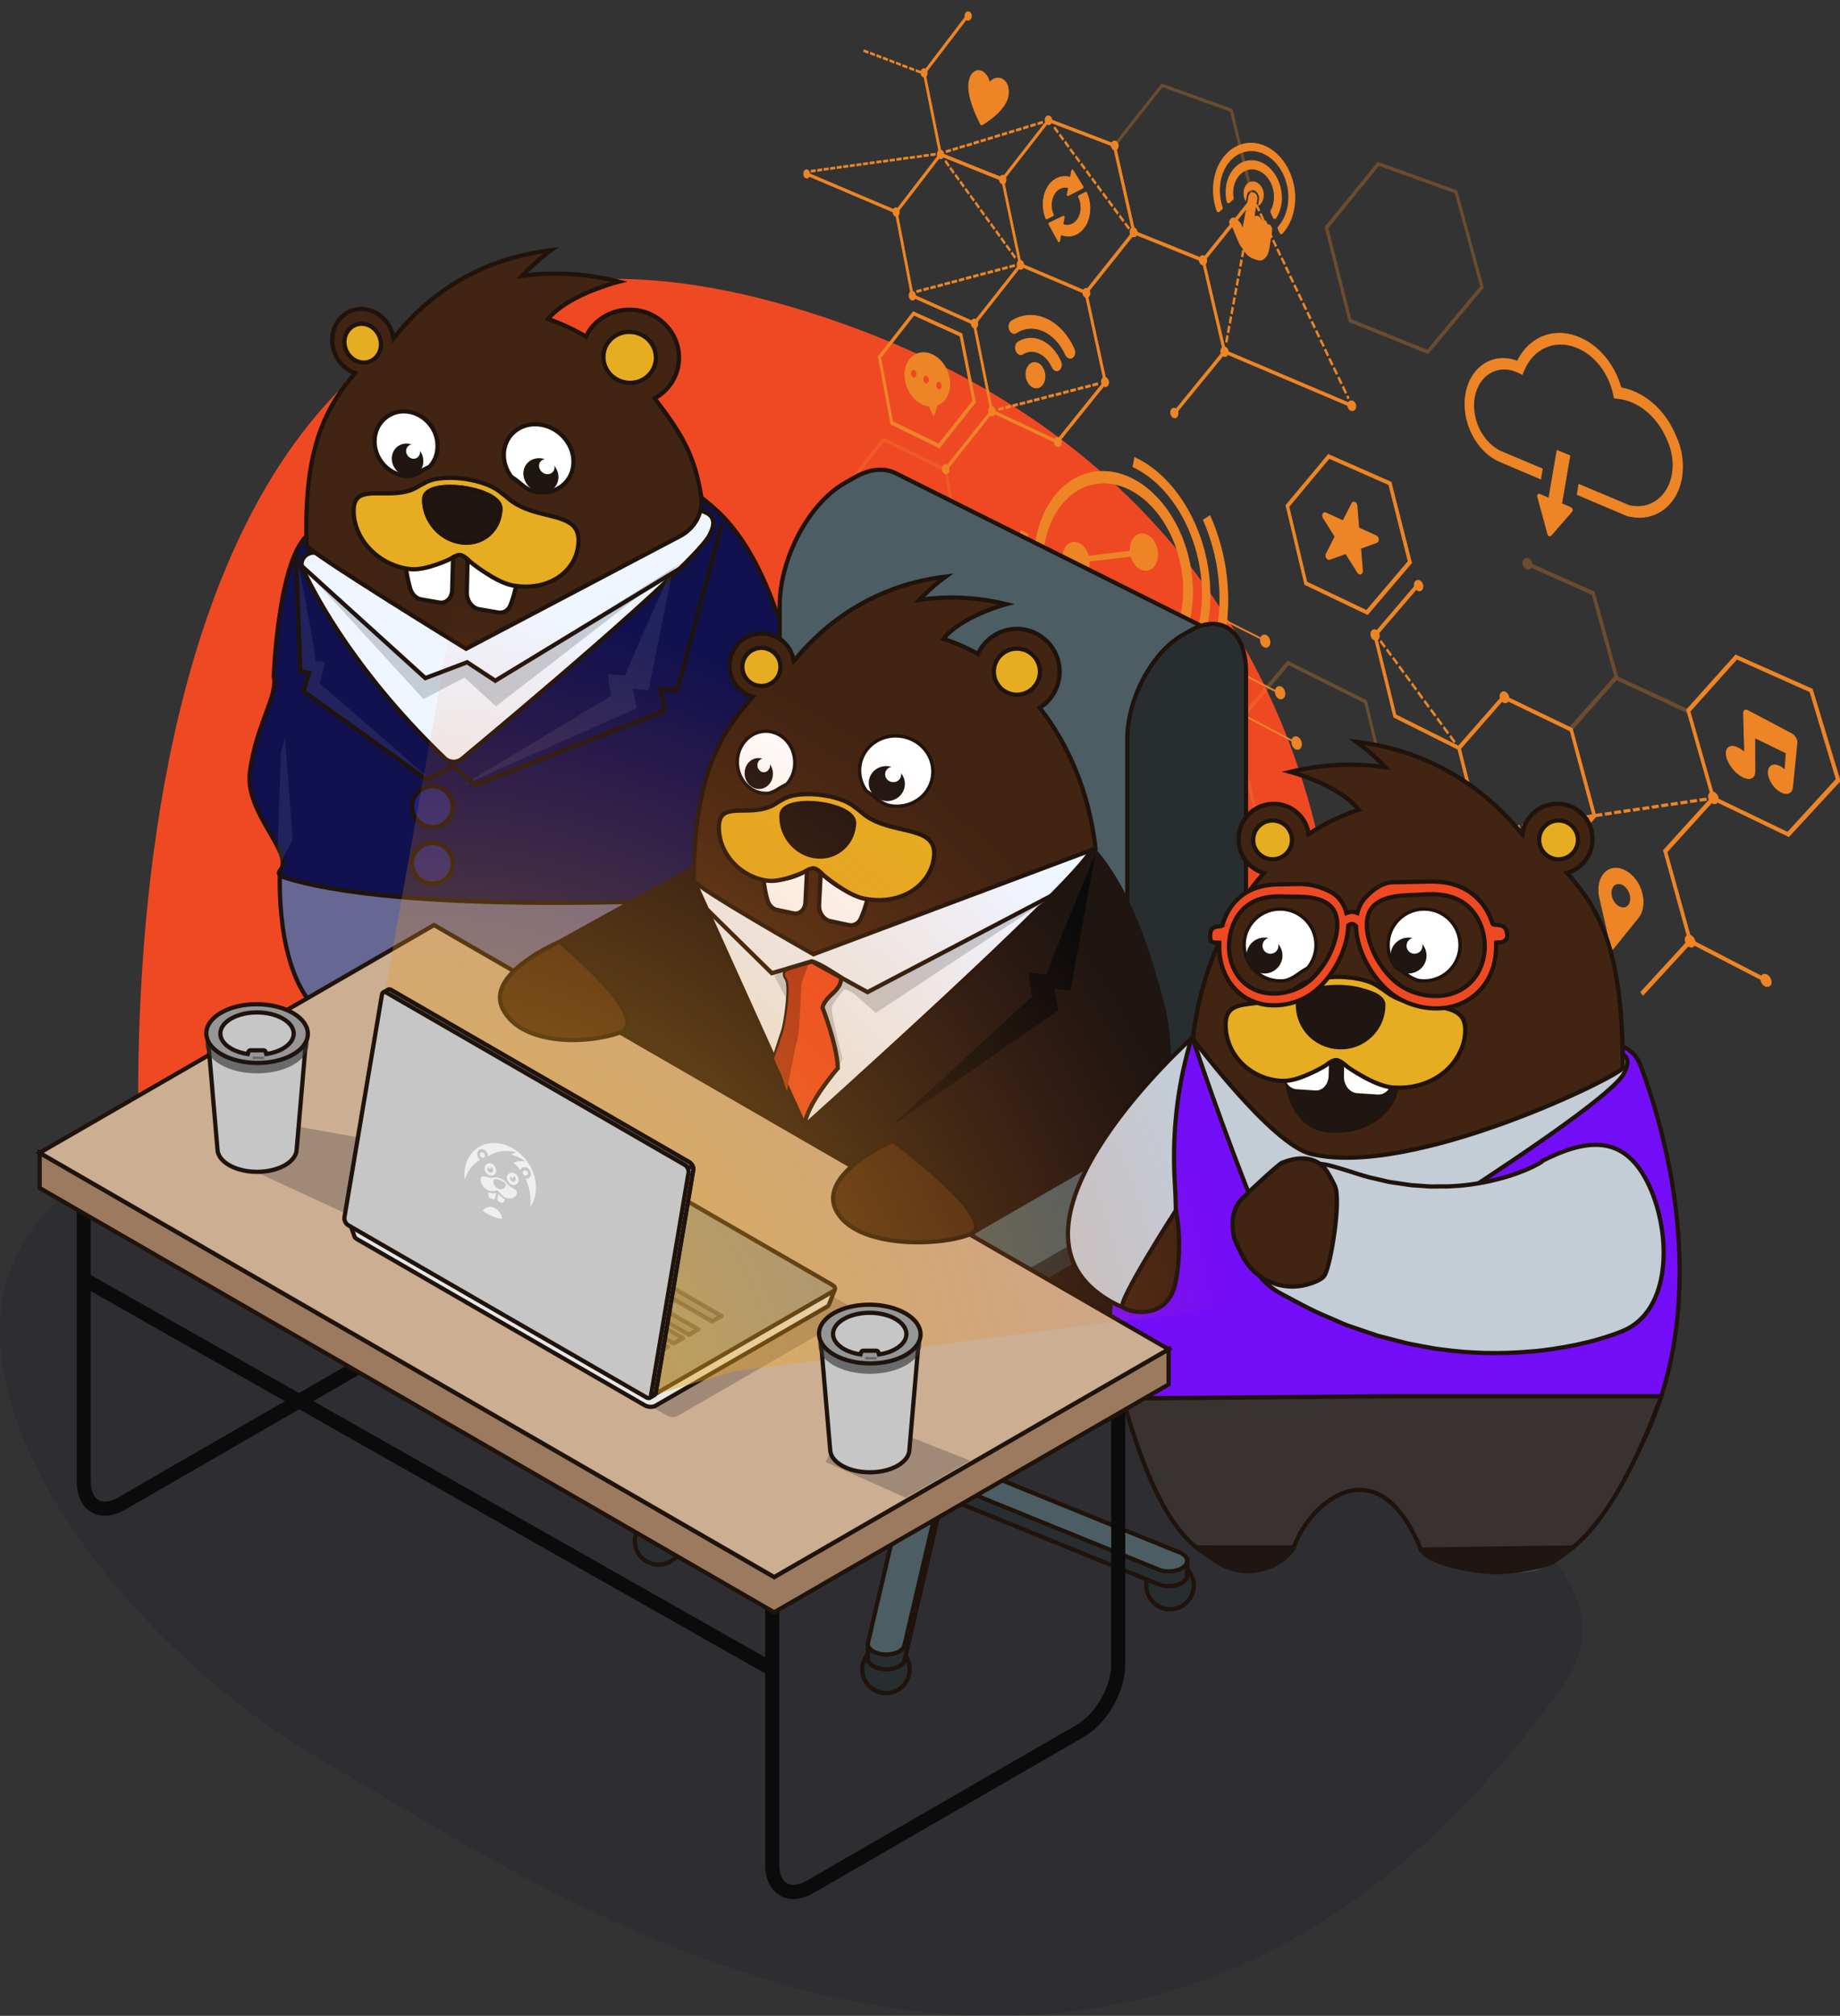 <?xml version="1.0" encoding="utf-8"?>
<!-- Generator: Adobe Illustrator 25.2.0, SVG Export Plug-In . SVG Version: 6.00 Build 0)  -->
<svg version="1.1" id="Ñëîé_1" xmlns="http://www.w3.org/2000/svg" xmlns:xlink="http://www.w3.org/1999/xlink" x="0px" y="0px"
	 viewBox="0 0 2173 2379.7" style="enable-background:new 0 0 2173 2379.7;" xml:space="preserve">
<rect x="0" y="0" width="2173" height="2379.7" fill="#333333" stroke="none"/>
<style type="text/css">
	.st0{fill:#EF4924;}
	.st1{opacity:0.3;}
	.st2{fill:#ED8526;stroke:#ED8526;stroke-miterlimit:10;}
	.st3{fill:#ED8526;stroke:#ED8526;stroke-width:1;stroke-miterlimit:10;}
	.st4{fill:#ED8526;stroke:#ED8526;stroke-width:1;stroke-miterlimit:10;}
	.st5{fill:#ED8526;stroke:#ED8526;stroke-width:1;stroke-miterlimit:10;}
	.st6{fill:#676793;stroke:#1F130C;stroke-width:5;stroke-miterlimit:10;}
	.st7{fill:#11114F;stroke:#1F130C;stroke-width:5;stroke-miterlimit:10;}
	.st8{fill:#F0F6FF;stroke:#1F130C;stroke-width:5;stroke-miterlimit:10;}
	.st9{opacity:0.1;fill:#C4CCD6;}
	.st10{fill:#412412;stroke:#1F130C;stroke-width:5;stroke-miterlimit:10;}
	.st11{fill:#E6AD22;stroke:#1F130C;stroke-width:5;stroke-miterlimit:10;}
	.st12{fill:#FFFFFF;stroke:#1F130C;stroke-width:5;stroke-miterlimit:10;}
	.st13{fill:#1F1511;stroke:#1F130C;stroke-width:5;stroke-miterlimit:10;}
	.st14{fill:#1F1612;}
	.st15{fill:#C4CCD6;}
	.st16{opacity:0.1;fill:#000028;}
	.st17{fill:#282E30;stroke:#1F130C;stroke-width:5;stroke-miterlimit:10;}
	.st18{fill:#282E30;}
	.st19{fill:url(#SVGID_1_);}
	.st20{fill:#4C5E63;stroke:#1F130C;stroke-width:5;stroke-miterlimit:10;}
	.st21{fill:url(#SVGID_2_);}
	.st22{fill:url(#SVGID_3_);}
	.st23{fill:#515151;stroke:#1F130C;stroke-width:5;stroke-miterlimit:10;}
	.st24{fill:#2D2D2D;}
	.st25{fill:#160A5B;}
	.st26{fill:#1F1511;}
	.st27{fill:#0C0B0B;}
	.st28{fill:#FCD1C5;}
	.st29{clip-path:url(#SVGID_5_);fill:#334659;}
	.st30{clip-path:url(#SVGID_5_);fill:#263649;}
	.st31{fill:#4C5E63;}
	.st32{fill:#740DF8;stroke:#1F130C;stroke-width:5;stroke-miterlimit:10;}
	.st33{fill:#C4CCD6;stroke:#1F130C;stroke-width:5;stroke-miterlimit:10;}
	.st34{fill:#FFFFFF;stroke:#1F130C;stroke-width:4;stroke-miterlimit:10;}
	.st35{fill:#383331;stroke:#1F130C;stroke-width:5;stroke-miterlimit:10;}
	.st36{fill:url(#XMLID_33_);}
	.st37{fill:url(#XMLID_37_);}
	.st38{opacity:0.5;fill:url(#SVGID_6_);}
	.st39{fill:#9B7A5F;stroke:#1F130C;stroke-width:5;stroke-miterlimit:10;}
	.st40{fill:#CCAE92;stroke:#1F130C;stroke-width:5;stroke-miterlimit:10;}
	.st41{opacity:0.63;fill:#2D2D2D;}
	.st42{fill:#A08977;}
	.st43{fill:#C6C6C6;stroke:#1F130C;stroke-width:5;stroke-miterlimit:10;}
	.st44{opacity:0.4;fill:#06033E;}
	.st45{opacity:0.6;fill:#2D2D2D;}
	.st46{fill:#C6C6C6;}
	.st47{opacity:0.4;fill:#757575;}
	.st48{fill:#969696;stroke:#1F130C;stroke-width:5;stroke-miterlimit:10;}
	.st49{fill:#686867;}
	.st50{fill:#EF4A23;stroke:#1F130C;stroke-width:5;stroke-miterlimit:10;}
	.st51{fill:#AD3118;}
	.st52{fill:#020230;}
	.st53{fill:none;stroke:#1F130C;stroke-width:5;stroke-miterlimit:10;}
	.st54{fill:#FFFFFF;}
	.st55{fill:#22227A;stroke:#1F130C;stroke-width:5;stroke-miterlimit:10;}
	.st56{fill:#EF4924;stroke:#1F130C;stroke-width:5;stroke-miterlimit:10;}
	.st57{fill:#E8E8E8;stroke:#1F130C;stroke-width:5;stroke-linejoin:round;stroke-miterlimit:10;}
	.st58{fill:#969696;stroke:#1F130C;stroke-width:5;stroke-linejoin:round;stroke-miterlimit:10;}
	.st59{fill:#757575;stroke:#1F130C;stroke-width:5;stroke-linejoin:round;stroke-miterlimit:10;}
	.st60{opacity:0.4;fill:#757575;stroke:#1F130C;stroke-width:5;stroke-linejoin:round;stroke-miterlimit:10;}
	.st61{opacity:0.7;fill:url(#SVGID_7_);}
	.st62{fill:#6F7272;stroke:#1F130C;stroke-width:5;stroke-linejoin:round;stroke-miterlimit:10;}
	.st63{fill:#C6C6C6;stroke:#1F130C;stroke-width:5;stroke-linejoin:round;stroke-miterlimit:10;}
	.st64{fill:#EFEFEF;}
</style>
<path class="st0" d="M166.4,1401.8c0,0-96.4-1295.7,769.7-1039s696.2,1263.9,412.4,1260.6"/>
<g>
	<g class="st1">
		<path class="st2" d="M2051.9,777.2l-58,64.6l-84.9-39.4l-54,61l-80.1-38.6l0.7-4.2l0.2,0.5l78,37.5l53.2-60.1l-26.8-96.7l-72-32.1
			c-1.1,1.9-3.2,2.7-5.5,1.7c-2.8-1.3-4.7-5-4.1-8.2c0.6-3.2,3.4-4.9,6.2-3.7c2.4,1,4.1,3.8,4.2,6.5l73.8,32.9l0.9,3.3l0.5,1.8
			l5.3,19l21.1,76.2l82,38l55.2-61.7l2.6-2.9L2051.9,777.2z"/>
		<g>
			<path class="st2" d="M1421.2,309.6l-83.1-33.5l-23.5-104.2l57.3-72.8l83.2,29.9l26,106.4L1421.2,309.6z M1340.1,273.5l80.3,32.3
				l57.7-71.7l-25-102.7l-80.4-29l-55.4,70.3L1340.1,273.5z"/>
		</g>
		<g>
			<path class="st2" d="M1082.6,730.3l-74-40l-18.7-105.6l53.3-67.7l74.2,36.6l20.8,107.8L1082.6,730.3z M1010.4,687.9l71.5,38.6
				l53.6-66.6l-19.9-104l-71.6-35.4L992.4,586L1010.4,687.9z"/>
		</g>
		<g>
			<path class="st2" d="M1686.6,417.4l-93.4-37.7L1564.9,268l62.3-76.4l93.4,33.6l31.2,114.2L1686.6,417.4z M1595.4,377.1l90.2,36.3
				l63-75.4l-30-110.2l-90.2-32.5l-60.2,73.9L1595.4,377.1z"/>
		</g>
		<g>
			<path class="st2" d="M1578.3,1027.7l-93.2-51l-27.4-122.1l62.9-74.1l93.2,46.6l30.4,125.2L1578.3,1027.7z M1487.4,974.2l90,49.2
				l63.6-72.9l-29.2-120.8l-90-45l-60.8,71.6L1487.4,974.2z"/>
		</g>
		<g>
			<path class="st2" d="M1767.1,1267.4l-101.8-58.7l-31.3-131.4l67.3-76.2l101.9,53.7l34.7,134.9L1767.1,1267.4z M1667.5,1206.1
				l98.3,56.6l68.2-74.9l-33.3-130.1l-98.4-51.9l-65,73.6L1667.5,1206.1z"/>
		</g>
	</g>
	<g>
		<g>
			<path class="st2" d="M2112.6,987.5l-90.5-43.6l-30.2-106l57.9-64.6l90.5,40.3l32.8,108.3L2112.6,987.5z M2024.6,941l86.5,41.6
				l57.5-62.7l-31.1-103.3l-86.4-38.6l-55.3,61.8L2024.6,941z"/>
		</g>
		<g>
			<path class="st2" d="M1290.2,797.9c-49.4-26.6-78.7-99.3-66.3-162.4c12.4-62.8,61.8-94.9,111.4-71.2
				c50.7,24.3,82.8,97.6,70.3,163.4C1393.2,793.9,1340.9,825.2,1290.2,797.9z M1332.9,577.1c-44.3-21.2-88.5,7.3-99.5,63.5
				c-11,56.4,15.2,121.3,59.3,144.8c45.1,24,91.6-3.9,102.7-62.7C1406.6,664.2,1378.1,598.8,1332.9,577.1z"/>
			<path class="st2" d="M1425.7,738c15.1-80-24-168.8-85.6-197.8l-2,10.8c56.8,26.9,92.8,109,78.9,182.7c-14,74-72.7,109-129.3,78.4
				c-55.2-29.8-87.7-111.1-73.8-181.4l-8-4c-15,76.1,20,163.9,79.7,196.4C1346.8,856.2,1410.5,818.3,1425.7,738z"/>
			<path class="st2" d="M1428.9,608.9l-7.7,4.9c38,86.3,18.8,188.5-42.7,225.1l4.7,11.2C1449.3,810.9,1469.9,701.3,1428.9,608.9z"/>
			<polygon class="st3" points="1494.1,756.9 1445.1,732.2 1445.3,731.1 1494.3,755.8 			"/>
			<polygon class="st3" points="1511.4,819.1 1412.9,768.2 1413.1,767.2 1511.7,818 			"/>
			<polygon class="st3" points="1531.1,877.7 1364.3,789.9 1364.6,788.9 1531.3,876.6 			"/>
			<path class="st2" d="M1338.8,724.1c-5.5-2.8-10.9-1.7-14.8,2.2l-40.1-51.5c0.9-1.6,1.6-3.6,2-5.7c0.4-2.2,0.6-4.5,0.4-6.7
				l49.4-5.8c1.8,6.6,5.9,12.5,11.3,15.1c8.7,4.4,17.6-1.1,19.6-12.2c2.2-11-3.2-23.6-11.9-27.8c-8.6-4.3-17.5,1.2-19.5,12.2
				c-0.4,2.2-0.5,4.5-0.4,6.8l-49.4,5.9c-1.7-6.5-5.7-12.3-10.9-14.9c-8.3-4.3-16.9,1.2-19,12c-2.2,10.8,2.9,23.2,11.3,27.4
				c5.3,2.7,10.6,1.6,14.4-2.3l40.1,51.6c-0.9,1.6-1.6,3.6-2,5.8c-2.2,11,3.1,23.8,11.8,28.3c8.7,4.6,17.6-0.8,19.7-11.9
				C1352.8,741.3,1347.5,728.6,1338.8,724.1z"/>
			<path class="st2" d="M1492.9,763.6c3,1.5,6-0.2,6.7-3.9c0.7-3.7-1.2-8-4.2-9.5c-3-1.5-6,0.2-6.7,3.9
				C1488,757.9,1489.9,762,1492.9,763.6z"/>
			<path class="st2" d="M1510.5,824.5c3,1.5,6.1-0.2,6.8-3.9c0.7-3.7-1.2-8.1-4.2-9.6c-3-1.5-6.1,0.2-6.8,3.9
				C1505.5,818.6,1507.5,823,1510.5,824.5z"/>
			<path class="st2" d="M1530,884c3.1,1.6,6.2-0.1,6.8-3.9c0.7-3.8-1.2-8.2-4.3-9.8c-3.1-1.6-6.1,0.1-6.8,3.9
				C1525.1,878,1526.9,882.4,1530,884z"/>
		</g>
		<g>
			<g>
				<polygon class="st2" points="1723.6,881.4 1648.5,843.9 1625.5,750.6 1675.7,692 1673.3,689 1622.1,749 1646.1,846.6 
					1722.9,885 				"/>
			</g>
			<g>
				<path class="st2" d="M1828.7,1026.3L1747,984l-25.8-101.8l53.9-61.5l81.7,39.3l28,103.9L1828.7,1026.3z M1749.4,981.2l78.1,40.4
					l53.4-59.7l-26.6-99.2l-78.1-37.6l-51.4,58.8L1749.4,981.2z"/>
			</g>
			<g>
				<polygon class="st4" points="1853.7,1128.2 1826.6,1024.2 1829.7,1023.8 1856.9,1127.8 				"/>
			</g>
			<g>
				<polygon class="st2" points="1998.1,1112 1967.9,1003.3 1964.6,1003.8 1994,1109.9 1937.8,1171.2 1940.4,1174.7 				"/>
			</g>
			<g>
				<polygon class="st4" points="1967.4,1007.1 1964.7,1003.7 2022.1,940.4 2024.8,943.8 				"/>
			</g>
			<g>
				<polygon class="st2" points="2091.2,1162.4 1995.8,1113 1996.4,1109 2091.8,1158.4 				"/>
			</g>
		</g>
		<g>
			<g>
				<path class="st2" d="M1640.2,572.1l22.9,90.6l-49.3,58l-70.5-33.6l-21.2-89l47.6-57.1L1640.2,572.1z M1642.8,569.2l-74.1-32.6
					l-50,59.9L1541,690l74.1,35.4l51.9-60.9L1642.8,569.2L1642.8,569.2z"/>
			</g>
		</g>
		<g>
			<g>
				<path class="st2" d="M1625,743.8c-2.6-1.3-5.3,0.3-5.9,3.5c-0.6,3.2,1.2,6.9,3.8,8.1c2.6,1.3,5.3-0.3,5.9-3.5
					C1629.4,748.8,1627.6,745.1,1625,743.8z"/>
			</g>
			<g>
				<path class="st2" d="M1680.3,693.5c-0.6,3.2-3.2,4.8-5.9,3.6c-2.7-1.3-4.4-4.9-3.9-8.1c0.6-3.2,3.2-4.8,5.9-3.6
					C1679.1,686.6,1680.9,690.3,1680.3,693.5z"/>
			</g>
			<g>
				<path class="st2" d="M1777.8,817.1c-2.8-1.3-5.6,0.3-6.2,3.5c-0.6,3.3,1.3,7.1,4.1,8.5c2.8,1.4,5.6-0.3,6.2-3.5
					C1782.5,822.4,1780.6,818.5,1777.8,817.1z"/>
			</g>
			<g>
				<path class="st2" d="M2024.5,935.5c-3.1-1.5-6.2,0.2-6.7,3.6c-0.6,3.5,1.6,7.6,4.7,9.1c3.1,1.5,6.2-0.1,6.7-3.6
					C2029.7,941.2,2027.7,937.1,2024.5,935.5z"/>
			</g>
			<g>
				<path class="st2" d="M1855.8,1124c-2.9-1.6-5.9,0-6.5,3.4c-0.6,3.4,1.4,7.6,4.4,9.2c2.9,1.6,5.9,0,6.5-3.4
					C1860.8,1129.6,1858.9,1125.6,1855.8,1124z"/>
			</g>
			<g>
				<path class="st2" d="M1749.2,976.5c-2.8-1.4-5.6,0.1-6.2,3.4c-0.6,3.3,1.3,7.3,4.1,8.8c2.8,1.5,5.6-0.1,6.2-3.4
					C1753.9,981.9,1752.1,978,1749.2,976.5z"/>
			</g>
			<g>
				<path class="st2" d="M2086.6,1150.8c-3.2-1.7-6.4-0.1-7,3.5c-0.6,3.6,1.7,8,4.9,9.6c3.2,1.7,6.4,0.1,7-3.5
					C2092.1,1156.9,2089.8,1152.5,2086.6,1150.8z"/>
			</g>
			<g>
				<path class="st2" d="M1997,1104.5c-3.1-1.6-6.2,0-6.7,3.5c-0.6,3.5,1.6,7.8,4.7,9.4c3.1,1.6,6.2,0,6.8-3.5
					C2002.3,1110.4,2000.2,1106.2,1997,1104.5z"/>
			</g>
		</g>
		<g>
			<g>
				<path class="st2" d="M1198.2,304.7l-4-5.5l1.2-1.5l4,5.5L1198.2,304.7z M1192.1,296.2l-4-5.5l1.2-1.5l4,5.5L1192.1,296.2z
					 M1185.9,287.7l-3.9-5.5l1.2-1.5l3.9,5.5L1185.9,287.7z M1179.8,279.2l-3.9-5.5l1.2-1.5l3.9,5.5L1179.8,279.2z M1173.7,270.7
					l-3.9-5.4l1.2-1.5l3.9,5.4L1173.7,270.7z M1167.6,262.4l-3.9-5.4l1.2-1.5l3.9,5.4L1167.6,262.4z M1161.5,254l-3.9-5.4l1.2-1.5
					l3.9,5.4L1161.5,254z M1155.5,245.7l-3.9-5.4l1.2-1.5l3.9,5.4L1155.5,245.7z M1149.5,237.4l-3.9-5.4l1.2-1.5l3.9,5.4
					L1149.5,237.4z M1143.5,229.2l-3.8-5.3l1.2-1.5l3.8,5.3L1143.5,229.2z M1137.5,220.8l-3.8-5.3l1.2-1.5l3.8,5.3L1137.5,220.8z
					 M1131.6,212.7l-3.8-5.3l1.2-1.5l3.8,5.3L1131.6,212.7z M1125.6,204.5l-3.8-5.3l1.2-1.5l3.8,5.3L1125.6,204.5z M1119.8,196.3
					l-3.8-5.3l1.2-1.5l3.8,5.3L1119.8,196.3z"/>
			</g>
			<g>
				<path class="st2" d="M1179.7,484.4l-0.5-2.3l5.4-1.4l0.5,2.3L1179.7,484.4z M1188.1,482.3l-0.5-2.3l5.4-1.4l0.5,2.3
					L1188.1,482.3z M1196.5,480.1l-0.5-2.3l5.4-1.4l0.5,2.3L1196.5,480.1z M1204.9,478l-0.5-2.3l5.5-1.4l0.5,2.3L1204.9,478z
					 M1213.5,475.8l-0.5-2.3l5.5-1.4l0.5,2.3L1213.5,475.8z M1221.9,473.6l-0.5-2.3l5.5-1.4l0.5,2.3L1221.9,473.6z M1230.5,471.4
					l-0.5-2.3l5.5-1.4l0.5,2.3L1230.5,471.4z M1239,469.1l-0.5-2.3l5.5-1.4l0.5,2.3L1239,469.1z M1247.6,467l-0.5-2.3l5.5-1.4
					l0.5,2.3L1247.6,467z M1256.2,464.7l-0.5-2.3l5.6-1.4l0.5,2.3L1256.2,464.7z M1264.8,462.5l-0.5-2.3l5.6-1.4l0.5,2.3
					L1264.8,462.5z M1273.5,460.2l-0.5-2.3l5.6-1.5l0.5,2.3L1273.5,460.2z M1282.2,458.1l-0.5-2.4l5.6-1.5l0.5,2.4L1282.2,458.1z
					 M1290.9,455.8l-0.5-2.4l5.6-1.5l0.5,2.4L1290.9,455.8z"/>
			</g>
			<g>
				<path class="st2" d="M958,203.1l-0.1-2.1l4.9-0.6l0.1,2.1L958,203.1z M965.7,202.1l-0.1-2.1l4.9-0.6l0.1,2.1L965.7,202.1z
					 M973.3,201l-0.1-2.1l4.9-0.6l0.1,2.1L973.3,201z M980.9,200l-0.1-2.1l4.9-0.7l0.2,2.1L980.9,200z M988.7,198.9l-0.2-2.1l5-0.7
					l0.2,2.1L988.7,198.9z M996.4,197.9l-0.2-2.1l5-0.7l0.2,2.1L996.4,197.9z M1004.2,196.8l-0.2-2.1l5-0.7l0.2,2.1L1004.2,196.8z
					 M1012,195.8l-0.2-2.1l5-0.7l0.2,2.1L1012,195.8z M1019.7,194.7l-0.2-2.1l5-0.7l0.2,2.1L1019.7,194.7z M1027.6,193.6l-0.2-2.1
					l5-0.7l0.2,2.1L1027.6,193.6z M1035.5,192.5l-0.2-2.1l5.1-0.7l0.2,2.1L1035.5,192.5z M1043.4,191.5l-0.2-2.1l5.1-0.7l0.2,2.1
					L1043.4,191.5z M1051.3,190.4l-0.2-2.1l5.1-0.7l0.2,2.1L1051.3,190.4z M1059.3,189.3l-0.2-2.1l5.1-0.7l0.2,2.1L1059.3,189.3z
					 M1067.2,188.2l-0.2-2.1l5.1-0.7l0.2,2.1L1067.2,188.2z M1075.1,187.2l-0.2-2.1l5.1-0.7l0.2,2.1L1075.1,187.2z M1083.2,186.1
					l-0.2-2.1l5.2-0.7l0.2,2.1L1083.2,186.1z M1091.2,185l-0.2-2.2l5.2-0.7l0.2,2.2L1091.2,185z M1099.4,183.9l-0.2-2.2l5.2-0.7
					l0.2,2.2L1099.4,183.9z M1332.6,270.5l-4.2-5.7l1.3-1.6l4.2,5.7L1332.6,270.5z M1117.6,180.1l-0.4-2.2l5.2-1.6l0.4,2.2
					L1117.6,180.1z M1326,261.5l-4.2-5.7l1.3-1.6l4.2,5.7L1326,261.5z M1125.8,177.6l-0.4-2.2l5.2-1.6l0.5,2.2L1125.8,177.6z
					 M1319.4,252.7l-4.2-5.7l1.3-1.6l4.2,5.7L1319.4,252.7z M1134,175.1l-0.5-2.2l5.3-1.6l0.5,2.2L1134,175.1z M1312.9,243.8
					l-4.2-5.7l1.3-1.6l4.2,5.7L1312.9,243.8z M1142.3,172.7l-0.5-2.2l5.3-1.6l0.5,2.2L1142.3,172.7z M1306.4,235l-4.2-5.6l1.3-1.6
					l4.2,5.6L1306.4,235z M1150.5,170.1l-0.5-2.2l5.3-1.6l0.5,2.2L1150.5,170.1z M1299.8,226.1l-4.1-5.6l1.2-1.6l4.1,5.6
					L1299.8,226.1z M1158.8,167.6l-0.5-2.2l5.3-1.6l0.5,2.2L1158.8,167.6z M1293.3,217.3l-4.1-5.6l1.2-1.6l4.1,5.6L1293.3,217.3z
					 M1167.1,165.1l-0.5-2.2l5.3-1.6l0.5,2.2L1167.1,165.1z M1286.9,208.6l-4.1-5.6l1.2-1.6l4.1,5.6L1286.9,208.6z M1175.4,162.5
					l-0.5-2.2l5.3-1.7l0.5,2.2L1175.4,162.5z M1280.5,199.9l-4.1-5.5l1.2-1.6l4.1,5.5L1280.5,199.9z M1183.8,160l-0.5-2.2l5.4-1.7
					l0.5,2.2L1183.8,160z M1274.1,191.3l-4.1-5.5l1.2-1.5l4.1,5.5L1274.1,191.3z M1192.2,157.4l-0.5-2.2l5.4-1.7l0.5,2.2
					L1192.2,157.4z M1267.6,182.6l-4.1-5.5l1.2-1.5l4.1,5.5L1267.6,182.6z M1200.6,154.9l-0.5-2.2l5.4-1.7l0.5,2.2L1200.6,154.9z
					 M1261.3,173.9l-4-5.5l1.2-1.5l4,5.5L1261.3,173.9z M1209,152.3l-0.5-2.2l5.4-1.7l0.5,2.2L1209,152.3z M1255,165.4l-4-5.5
					l1.2-1.5l4,5.5L1255,165.4z M1217.5,149.7l-0.5-2.2l5.4-1.7l0.5,2.2L1217.5,149.7z M1248.7,156.8l-4-5.4l1.2-1.5l4,5.4
					L1248.7,156.8z M1226,147.2l-0.5-2.2l5.4-1.7l0.5,2.2L1226,147.2z"/>
			</g>
			<g>
				<path class="st2" d="M1479.4,230.9l-0.9,4.9l1.5,0.6l1.2,2.4l1.5-1L1479.4,230.9L1479.4,230.9z M1484.5,241.6l-1.5,1l3.2,6.6
					l1.5-1L1484.5,241.6L1484.5,241.6z M1479.6,240.6l-1.8-0.7l-1.3,7.1l1.8,0.7L1479.6,240.6L1479.6,240.6z M1489.4,252l-1.5,1
					l3.2,6.6l1.5-1L1489.4,252L1489.4,252z M1477.5,251.8l-1.8-0.7l-1.3,7.1l1.8,0.7L1477.5,251.8L1477.5,251.8z M1494.4,262.4
					l-1.5,1l3.2,6.6l1.5-1L1494.4,262.4L1494.4,262.4z M1475.4,262.8l-1.8-0.7l-1.3,7.1l1.8,0.7L1475.4,262.8L1475.4,262.8z
					 M1499.4,272.9l-1.5,1l3.2,6.7l1.5-1L1499.4,272.9L1499.4,272.9z M1504.4,283.4l-1.5,1l3.2,6.7l1.5-1L1504.4,283.4L1504.4,283.4
					z M1473.4,273.9l-1.8-0.7l-1.3,7.1l1.8,0.7L1473.4,273.9L1473.4,273.9z M1509.4,293.8l-1.5,1l3.2,6.7l1.5-1L1509.4,293.8
					L1509.4,293.8z M1471.3,285.1l-1.8-0.7l-1.3,7.1l1.8,0.7L1471.3,285.1L1471.3,285.1z M1514.5,304.4l-1.5,1l3.3,6.7l1.6-1
					L1514.5,304.4L1514.5,304.4z M1519.5,315l-1.6,1l3.3,6.8l1.6-1L1519.5,315L1519.5,315z M1469.2,296.2l-1.8-0.7l-1.3,7.1l1.8,0.7
					L1469.2,296.2L1469.2,296.2z M1524.5,325.6l-1.6,1l3.3,6.8l1.6-1L1524.5,325.6L1524.5,325.6z M1467.1,307.3l-1.8-0.7l-1.3,7.1
					l1.8,0.7L1467.1,307.3L1467.1,307.3z M1529.6,336.3l-1.6,1l3.3,6.8l1.6-1L1529.6,336.3L1529.6,336.3z M1465.1,318.5l-1.8-0.7
					l-1.3,7.1l1.8,0.7L1465.1,318.5L1465.1,318.5z M1534.7,347l-1.6,1l3.3,6.8l1.6-1L1534.7,347L1534.7,347z M1539.8,357.7l-1.6,1
					l3.3,6.9l1.6-1L1539.8,357.7L1539.8,357.7z M1463,329.7l-1.8-0.7l-1.3,7.1l1.8,0.7L1463,329.7L1463,329.7z M1545,368.5l-1.6,1
					l3.3,6.9l1.6-1L1545,368.5L1545,368.5z M1460.9,340.8l-1.8-0.7l-1.3,7.2l1.8,0.7L1460.9,340.8L1460.9,340.8z M1550.1,379.3
					l-1.6,1l3.3,6.9l1.6-1L1550.1,379.3L1550.1,379.3z M1555.3,390.2l-1.6,1l3.3,6.9l1.6-1L1555.3,390.2L1555.3,390.2z M1458.8,352
					l-1.8-0.7l-1.3,7.2l1.8,0.7L1458.8,352L1458.8,352z M1560.5,401.1l-1.6,1l3.4,6.9l1.6-1L1560.5,401.1L1560.5,401.1z
					 M1456.7,363.3l-1.8-0.7l-1.3,7.2l1.8,0.8L1456.7,363.3L1456.7,363.3z M1565.7,412.1l-1.6,1l3.4,7l1.6-1L1565.7,412.1
					L1565.7,412.1z M1454.7,374.4l-1.8-0.8l-1.3,7.2l1.8,0.8L1454.7,374.4L1454.7,374.4z M1570.9,423.1l-1.6,1l3.4,7l1.6-1
					L1570.9,423.1L1570.9,423.1z M1576.2,434l-1.6,1l3.4,7l1.6-1L1576.2,434L1576.2,434z M1452.6,385.6l-1.8-0.8l-1.3,7.2l1.8,0.8
					L1452.6,385.6L1452.6,385.6z M1581.5,445.1l-1.6,1l3.4,7l1.6-1L1581.5,445.1L1581.5,445.1z M1450.5,396.9l-1.8-0.8l-1.3,7.2
					l1.8,0.8L1450.5,396.9L1450.5,396.9z M1586.8,456.2l-1.6,1l3.4,7.1l1.6-1L1586.8,456.2L1586.8,456.2z M1592.1,467.3l-1.6,1
					l1.1,2.3l1.6-1L1592.1,467.3L1592.1,467.3z"/>
			</g>
			<g>
				<path class="st2" d="M1086.7,86.2l-5-1.9l0.4-2l5,1.9L1086.7,86.2z M1078.9,83.3l-5-1.9l0.4-2l5,1.9L1078.9,83.3z M1071,80.3
					l-5-1.9l0.4-2l5,1.9L1071,80.3z M1063.3,77.3l-4.9-1.9l0.4-2l4.9,1.9L1063.3,77.3z M1055.6,74.4l-4.9-1.9l0.4-2l4.9,1.9
					L1055.6,74.4z M1047.9,71.4l-4.9-1.9l0.4-2l4.9,1.9L1047.9,71.4z M1040.2,68.5l-4.9-1.9l0.4-2l4.9,1.9L1040.2,68.5z
					 M1032.6,65.6l-4.9-1.9l0.4-2l4.9,1.9L1032.6,65.6z M1024.9,62.7l-4.8-1.8l0.4-2l4.8,1.8L1024.9,62.7z"/>
			</g>
			<g>
				<path class="st2" d="M1082.9,345.2l-0.4-2.2l5.3-1.4l0.4,2.2L1082.9,345.2z M1091.2,343l-0.4-2.2l5.3-1.4l0.4,2.2L1091.2,343z
					 M1099.5,340.9l-0.4-2.2l5.3-1.4l0.4,2.2L1099.5,340.9z M1107.9,338.7l-0.4-2.2l5.4-1.4l0.5,2.2L1107.9,338.7z M1116.3,336.4
					l-0.5-2.2l5.4-1.4l0.5,2.2L1116.3,336.4z M1124.7,334.2l-0.5-2.2l5.4-1.4l0.5,2.2L1124.7,334.2z M1133.1,332l-0.5-2.2l5.4-1.5
					l0.5,2.2L1133.1,332z M1141.5,329.7l-0.5-2.2l5.4-1.5l0.5,2.2L1141.5,329.7z M1150,327.5l-0.5-2.2l5.4-1.5l0.5,2.2L1150,327.5z
					 M1158.5,325.2l-0.5-2.2l5.5-1.5l0.5,2.2L1158.5,325.2z M1167,323l-0.5-2.2l5.5-1.5l0.5,2.2L1167,323z M1175.6,320.7l-0.5-2.2
					l5.5-1.5l0.5,2.2L1175.6,320.7z M1184.2,318.4l-0.5-2.2l5.5-1.5l0.5,2.2L1184.2,318.4z M1192.8,316.1l-0.5-2.2l5.5-1.5l0.5,2.2
					L1192.8,316.1z"/>
			</g>
		</g>
		<g>
			<g>
				<polygon class="st2" points="1184.5,210.4 1111.7,181.1 1092.7,86.5 1144.5,18.6 1142.8,16.4 1090.2,85.5 1109.8,183.5 
					1184,213.4 				"/>
			</g>
			<g>
				<polygon class="st5" points="1117.7,555.2 1116,552.7 1170.6,484.1 1172.3,486.6 				"/>
			</g>
			<g>
				<path class="st2" d="M1282.9,347.3l-78.8-33.5l-21.4-102.5l55.3-71.1l79,30.1l23.6,104.6L1282.9,347.3z M1205.9,311.3l76.1,32.3
					l55.6-69.9l-22.7-100.9l-76.3-29.1l-53.4,68.6L1205.9,311.3z"/>
			</g>
			<g>
				<polygon class="st2" points="1306.8,451.7 1283.6,345.2 1281.2,345.8 1303.9,450.4 1248.1,519.8 1172.1,484.1 1151.6,381.5 
					1149.3,382.1 1170.3,486.5 1249,523.5 				"/>
			</g>
			<g>
				<polygon class="st2" points="1206.1,313.8 1204.4,311.5 1150.4,380.1 1078.4,347.9 1059.7,250.9 1111.1,184 1184,213.4 
					1184.5,210.4 1110.4,180.6 1057.1,249.8 1076.5,350.3 1151.1,383.7 				"/>
			</g>
			<g>
				<polygon class="st2" points="1447.7,415.8 1422,306 1339.2,272.7 1338.6,275.7 1419.9,308.5 1444.6,414.5 1386.1,486.4 
					1387.9,488.9 				"/>
			</g>
			<g>
				<polygon class="st4" points="1421.9,308.4 1420,306 1478.9,232.8 1480.8,235.2 				"/>
			</g>
			<g>
				<polygon class="st2" points="1596.2,480.6 1445.9,416.7 1446.5,413.5 1596.8,477.3 				"/>
			</g>
			<g>
				<polygon class="st2" points="1058.1,251.7 952.4,206.7 953,203.9 1058.7,248.8 				"/>
			</g>
		</g>
		<g>
			<g>
				<path class="st2" d="M1154.6,383.6c-0.5,2.8-2.7,4.2-4.7,3.3c-2.1-0.9-3.3-3.9-2.8-6.7c0.5-2.7,2.7-4.2,4.7-3.3
					C1153.9,377.8,1155.1,380.8,1154.6,383.6z"/>
			</g>
			<g>
				<path class="st2" d="M1081.1,350.7c-0.5,2.7-2.6,4.2-4.6,3.3c-2-0.9-3.2-3.8-2.7-6.5c0.5-2.7,2.6-4.2,4.6-3.3
					C1080.4,345.1,1081.6,348,1081.1,350.7z"/>
			</g>
			<g>
				<path class="st2" d="M1117.8,548.9c-2.1-1-4.2,0.4-4.7,3.2c-0.6,2.8,0.7,5.9,2.8,6.9c2.1,1,4.2-0.4,4.8-3.2
					C1121.1,553.1,1119.9,550.1,1117.8,548.9z"/>
			</g>
			<g>
				<path class="st2" d="M1206.1,307.7c-2.1-0.9-4.3,0.6-4.8,3.4c-0.5,2.8,0.7,5.7,2.9,6.6c2.1,0.9,4.3-0.6,4.8-3.4
					C1209.5,311.5,1208.3,308.6,1206.1,307.7z"/>
			</g>
			<g>
				<path class="st2" d="M1172.4,480.3c-2.1-1-4.3,0.5-4.8,3.3c-0.5,2.8,0.7,5.9,2.8,6.9c2.1,1,4.3-0.4,4.8-3.3
					C1175.8,484.4,1174.5,481.4,1172.4,480.3z"/>
			</g>
			<g>
				<path class="st2" d="M1287,347.5c-0.5,2.8-2.8,4.3-5,3.4c-2.2-0.9-3.5-4-3-6.8c0.5-2.8,2.8-4.3,5-3.4
					C1286.2,341.6,1287.6,344.7,1287,347.5z"/>
			</g>
			<g>
				<path class="st2" d="M1320.5,173.3c-0.5,2.8-2.8,4.4-5,3.5c-2.2-0.8-3.5-3.8-3-6.6c0.5-2.8,2.8-4.3,5-3.5
					C1319.7,167.6,1321,170.6,1320.5,173.3z"/>
			</g>
			<g>
				<path class="st2" d="M1239.2,137c-2.1-0.8-4.3,0.7-4.8,3.5c-0.5,2.7,0.7,5.6,2.9,6.4c2.1,0.8,4.3-0.7,4.8-3.5
					C1242.6,140.7,1241.3,137.9,1239.2,137z"/>
			</g>
			<g>
				<path class="st2" d="M1450.5,417c-0.5,2.9-2.9,4.5-5.3,3.5c-2.4-1-3.8-4.2-3.3-7.1c0.5-2.9,2.9-4.5,5.3-3.5
					C1449.5,410.8,1451,414,1450.5,417z"/>
			</g>
			<g>
				<path class="st2" d="M1597.4,473.5c-2.5-1.1-5,0.5-5.6,3.5c-0.6,3.1,1,6.4,3.6,7.4c2.6,1.1,5-0.5,5.6-3.5
					C1601.6,477.9,1600,474.6,1597.4,473.5z"/>
			</g>
			<g>
				<path class="st2" d="M1059.3,245.5c-2-0.8-4,0.6-4.5,3.3c-0.5,2.7,0.6,5.5,2.6,6.3c2,0.8,4-0.6,4.5-3.3
					C1062.4,249.1,1061.3,246.3,1059.3,245.5z"/>
			</g>
			<g>
				<path class="st2" d="M953.6,200.7c-1.9-0.8-3.8,0.6-4.3,3.2c-0.5,2.6,0.5,5.3,2.4,6.1c1.9,0.8,3.8-0.6,4.3-3.2
					C956.5,204.2,955.4,201.5,953.6,200.7z"/>
			</g>
			<g>
				<path class="st2" d="M1188,213.5c-0.5,2.7-2.7,4.2-4.7,3.4c-2.1-0.8-3.3-3.7-2.8-6.4c0.5-2.7,2.7-4.2,4.7-3.4
					C1187.3,207.9,1188.6,210.8,1188,213.5z"/>
			</g>
			<g>
				<path class="st2" d="M1114.4,183.8c-0.5,2.7-2.6,4.2-4.6,3.4c-2-0.8-3.2-3.6-2.7-6.3c0.5-2.7,2.6-4.2,4.6-3.4
					C1113.7,178.3,1114.9,181.1,1114.4,183.8z"/>
			</g>
			<g>
				<path class="st2" d="M1424.9,309c-0.5,2.9-2.9,4.5-5.2,3.5c-2.3-0.9-3.8-4-3.2-6.9c0.5-2.9,2.9-4.5,5.2-3.5
					C1424,303,1425.5,306.1,1424.9,309z"/>
			</g>
			<g>
				<path class="st2" d="M1484.2,235.7c-0.5,2.9-2.9,4.5-5.3,3.6c-2.4-0.9-3.9-4-3.3-6.9c0.5-2.9,2.9-4.5,5.3-3.6
					C1483.2,229.8,1484.7,232.8,1484.2,235.7z"/>
			</g>
			<g>
				<path class="st2" d="M1339.7,269.1c-2.3-0.9-4.5,0.6-5,3.5c-0.5,2.8,0.8,5.8,3.1,6.7c2.3,0.9,4.5-0.6,5-3.5
					C1343.3,273,1341.9,270,1339.7,269.1z"/>
			</g>
			<g>
				<path class="st2" d="M1250.2,516.7c-2.2-1-4.4,0.4-5,3.3c-0.6,2.9,0.8,6,3,7c2.2,1,4.4-0.4,5-3.3
					C1253.7,521,1252.4,517.9,1250.2,516.7z"/>
			</g>
			<g>
				<path class="st2" d="M1306,445.7c-2.2-1-4.5,0.5-5,3.4c-0.5,2.9,0.8,6,3.1,7c2.3,1,4.5-0.5,5-3.4
					C1309.6,449.9,1308.2,446.8,1306,445.7z"/>
			</g>
			<g>
				<path class="st2" d="M1391.1,489.4c-0.5,2.9-2.9,4.4-5.2,3.4c-2.3-1-3.8-4.3-3.2-7.2c0.5-2.9,2.9-4.4,5.2-3.4
					C1390.2,483.3,1391.6,486.5,1391.1,489.4z"/>
			</g>
			<g>
				<path class="st2" d="M1092.3,81.2c-2-0.8-4,0.8-4.5,3.4c-0.5,2.6,0.6,5.4,2.6,6.1c2,0.8,4-0.7,4.5-3.4
					C1095.5,84.7,1094.3,82,1092.3,81.2z"/>
			</g>
			<g>
				<path class="st2" d="M1147,20.2c-0.5,2.6-2.6,4.2-4.6,3.5c-2-0.7-3.2-3.5-2.7-6.1c0.5-2.6,2.6-4.2,4.6-3.5
					C1146.3,14.8,1147.6,17.5,1147,20.2z"/>
			</g>
		</g>
		<g>
			<g>
				<path class="st2" d="M1279,220.4c0.1,0.3,0.2,0.6,0.1,0.9c-0.1,0.3-0.2,0.5-0.4,0.7l-5.1,2.7l-3.3,1.7c-0.1,0-0.1,0.1-0.2,0
					l-8.6,4.5c-0.3,0.1-0.6,0-0.8-0.2c-0.2-0.2-0.3-0.6-0.3-1l1.6-8.1c-9-2.7-17.7,3.9-19.9,15c-1.1,5.5-0.5,11.5,1.8,16.8
					c0.1,0.1,0.1,0.5,0,0.7c0,0.2-0.2,0.5-0.4,0.6l-7.3,3.7c-0.1,0.1-0.3,0.1-0.5,0c-0.2-0.1-0.3-0.3-0.5-0.5c-3.1-8-4-16.8-2.4-25
					c3.4-17.5,17.1-27.9,31.3-23.5l1.6-8.1c0.1-0.4,0.3-0.7,0.6-0.7c0.3,0,0.5,0.1,0.8,0.4L1279,220.4z"/>
			</g>
			<g>
				<path class="st2" d="M1283.1,227.3c3.8,8.3,5,17.9,3.2,26.9c-3.6,18.9-18.8,28.9-33.5,22.7l-1.5,7.9c-0.1,0.3-0.3,0.6-0.6,0.6
					c-0.1,0.1-0.3,0-0.4,0c-0.2-0.1-0.2-0.2-0.4-0.4l-11.1-20.3c-0.2-0.2-0.2-0.6-0.1-0.8c0-0.2,0.2-0.4,0.4-0.6l7.8-3.8l0,0
					c0.1-0.2,0.3-0.2,0.4-0.2l8.4-4c0.3-0.1,0.6,0,0.8,0.2c0.2,0.3,0.3,0.7,0.3,1.1l-1.6,8.4c9.3,3.5,18.7-2.9,21-14.7
					c1.1-5.9,0.3-12.3-2.4-17.8c-0.2-0.2-0.2-0.6-0.1-0.8s0.2-0.4,0.4-0.6l7.9-4.1C1282.3,226.8,1282.8,226.9,1283.1,227.3z"/>
			</g>
		</g>
		<g>
			<path class="st2" d="M1631.2,756.3l-1.3,1.4l4.7,6.4l1.3-1.4L1631.2,756.3L1631.2,756.3z M1638.6,766.3l-1.3,1.4l4.7,6.4l1.3-1.4
				L1638.6,766.3L1638.6,766.3z M1646,776.2l-1.3,1.4l4.7,6.4l1.3-1.4L1646,776.2L1646,776.2z M1653.3,786.3l-1.3,1.4l4.8,6.5
				l1.3-1.4L1653.3,786.3L1653.3,786.3z M1660.8,796.4l-1.3,1.4l4.8,6.5l1.3-1.4L1660.8,796.4L1660.8,796.4z M1668.2,806.6l-1.3,1.4
				l4.8,6.5l1.3-1.4L1668.2,806.6L1668.2,806.6z M1675.6,816.7l-1.3,1.5l4.8,6.6l1.3-1.5L1675.6,816.7L1675.6,816.7z M1683.1,827
				l-1.3,1.5l4.8,6.6l1.3-1.5L1683.1,827L1683.1,827z M1690.7,837.3l-1.3,1.5l4.9,6.6l1.3-1.5L1690.7,837.3L1690.7,837.3z
				 M1698.2,847.6l-1.3,1.5l4.9,6.6l1.3-1.5L1698.2,847.6L1698.2,847.6z M1705.8,858l-1.3,1.5l4.9,6.7l1.3-1.5L1705.8,858
				L1705.8,858z M1713.5,868.4l-1.3,1.5l4.9,6.7l1.3-1.5L1713.5,868.4L1713.5,868.4z"/>
		</g>
		<path class="st2" d="M1756.7,982.8l-0.6-2.6l6.7-1l0.7,2.6L1756.7,982.8z M1767.1,981.3l-0.7-2.6l6.7-1l0.7,2.6L1767.1,981.3z
			 M1777.6,979.6l-0.5-2.6l6.7-1l0.7,2.7L1777.6,979.6z M1788.3,978.1l-0.7-2.7l6.7-1l0.7,2.7L1788.3,978.1z M1798.9,976.6l-0.7-2.7
			l6.8-1l0.7,2.7L1798.9,976.6z M1809.5,975.1l-0.7-2.7l6.8-1l0.7,2.7L1809.5,975.1z M1820.3,973.4l-0.7-2.7l6.8-1.1l0.7,2.7
			L1820.3,973.4z M1831,971.8l-0.7-2.7l6.8-1.1l0.7,2.7L1831,971.8z M1841.8,970.3l-0.7-2.7l6.9-1.1l0.7,2.7L1841.8,970.3z
			 M1852.6,968.8l-0.7-2.7l6.9-1.1l0.7,2.7L1852.6,968.8z M1863.4,967.1l-0.7-2.7l6.9-1.1l0.7,2.7L1863.4,967.1z M1874.4,965.6
			l-0.7-2.7l6.9-1.1l0.7,2.7L1874.4,965.6z M1885.2,964l-0.7-2.7l7-1.1l0.7,2.7L1885.2,964z M1896.2,962.4l-0.7-2.7l7-1.1l0.7,2.7
			L1896.2,962.4z M1907.2,960.7l-0.7-2.7l7-1.1l0.7,2.7L1907.2,960.7z M1918.3,959.1l-0.7-2.7l7-1.1l0.7,2.7L1918.3,959.1z
			 M1929.3,957.5l-0.7-2.7l7.1-1.1l0.7,2.7L1929.3,957.5z M1940.5,955.9l-0.7-2.7l7.1-1.1l0.7,2.7L1940.5,955.9z M1951.6,954.2
			l-0.7-2.7l7.1-1.1l0.7,2.7L1951.6,954.2z M1962.7,952.5l-0.6-2.7l7.1-1.1l0.7,2.7L1962.7,952.5z M1974,950.9l-0.7-2.7l7.2-1.1
			l0.7,2.7L1974,950.9z M1985.4,949.2l-0.7-2.7l7.2-1.1l0.7,2.7L1985.4,949.2z M1996.7,947.5l-0.7-2.7l7.2-1.1l0.7,2.7L1996.7,947.5
			z M2008.1,945.9l-0.8-2.7l7.2-1.1l0.8,2.7L2008.1,945.9z"/>
		<g>
			<g>
				<g>
					<g>
						<g>
							<g>
								<g>
									<path class="st2" d="M1509.8,267.8c5.9-6.7,9.9-15.4,11.5-25.5c4.4-28.1-11.5-57.2-34.8-63.3c-21-5.6-40.8,9.7-45.4,34.7
										c-1.8,10.3-1.1,21.2,2.3,31.2c0.3,0.7,0.1,1.5-0.4,2l-3.6,3c-0.7,0.6-1.7,0.2-2.1-0.8c-4.8-13.6-5.6-28.6-2.1-42.4
										c6.5-25.5,27.1-41,49.1-37c1.9,0.3,3.6,0.8,5.4,1.4c26.2,8.5,43.6,41.5,38.6,73.7c-2,12.3-7,23.2-14.3,30.9
										c-0.7,0.8-1.7,0.3-2.2-0.6l-2.4-5.1C1509.2,269.1,1509.3,268.3,1509.8,267.8z"/>
								</g>
							</g>
						</g>
						<g>
							<g>
								<g>
									<path class="st2" d="M1501,248.8c1.8-3.2,3-6.7,3.6-10.6c2-12.4-2.7-25.8-11.6-33.2c-5-4.1-10.8-6-16.5-5.4
										c-10.2,1.1-18.2,10.1-20.2,22.4c-0.6,3.7-0.5,7.7,0,11.7c0.2,0.8-0.1,1.5-0.6,1.9l-4.2,3.6c-0.8,0.7-2.1,0-2.4-1.3
										c-1.3-6.1-1.5-12.4-0.6-18.5c2.9-18.3,16.1-30.8,31.4-29.7c4.5,0.3,9.1,1.7,13.2,4.3c14.3,8.7,22.6,28.5,19.7,47.1
										c-1,6.1-3.1,11.7-6.3,16.4c-0.7,1-2,0.7-2.6-0.5l-2.8-6.1C1500.8,250,1500.9,249.2,1501,248.8z"/>
								</g>
							</g>
						</g>
					</g>
				</g>
			</g>
			<path class="st2" d="M1498.1,295.4c-0.8,4.7-3.2,8.3-6.4,10.5l-0.1,0.2l-0.1,0c-3.2,2-6.8,0.5-10.8-1c-4-1.4-7.3-4-8.9-6.2
				c0,0-2.1-2.2-2.4-3c-0.3-0.9-1.6-2.8-3.2-4.8c-0.5-0.6-1.6-2.5-2.1-3.2c-2.2-4.7-5.7-13.4-7.2-17.2c-0.9-2.3-2.4-3.7-3.2-4.7
				c-0.6-0.9-1.2-1.6-1.5-2.6c-0.5-2.2,0.8-4.3,2.3-5.4c0.2-0.2,0.5-0.3,0.7-0.5c0.8-0.4,1.8-0.3,3.1,0.3c2.4,1.2,5.9,4.4,7.5,7.9
				c0.6,1.5,1.5,3.1,2.1,4.5c0,0,2.1-12.7,2.3-13.2l3.4-18l1.2-6.5c0.3-1.6,0.7-3.2,1.9-4.1c1.2-0.8,2.7-1.1,4-0.6
				c2.4,0.9,3.9,3.8,3.7,6.7c-0.5,2.7-0.9,5.4-1.3,8.1l-2.2,13.8c1.1-1,2.5-1.5,4.2-1.1c2.3,0.5,3.7,2.2,4.2,4.6
				c1-0.4,2.5-0.7,4.3,0.4c1.6,0.9,2.5,2.6,2.6,4.8l0.1,0l0.2,0.1c1.1-0.2,2.3,0,3.4,1c2.4,2.1,2,5.8,1.8,6.9l-2.5,16.3
				C1499.2,290,1498.5,294.3,1498.1,295.4z"/>
			<path class="st2" d="M1491.8,232.5c-0.7,4.6-2.6,8.1-5.6,9.7l1.1-5.9c0.1-0.7,0.2-1.4,0.2-2.2c-0.1-4.3-2.5-8.4-6.1-9.8
				c-2.4-0.9-4.8-0.3-6.6,1.2c-1.2,1.1-2.3,2.9-2.7,5.1l-1.1,5.7c-1.8-3.2-2.3-7.2-1.7-11.2c1.2-7.5,7.1-12,13.3-9.9
				C1488.9,217.3,1493,225.1,1491.8,232.5z"/>
		</g>
		<path class="st2" d="M1184.8,94.2c-4.3-3.1-10.9-3.2-16.1,3.3c-1.9-8.1-7-13.8-12.6-14.2c-5.5-0.3-10,4.5-11.6,12.8
			c-3.7,18.5,13.2,49.6,13.9,50.9c0.1,0.2,0.4,0.4,0.5,0.4c0.2,0.1,0.4,0.1,0.6,0c0,0,6.9-3.8,13.9-9.7c9.7-8.1,15.5-16.3,17-24.2
			C1191.7,107,1190.9,98.6,1184.8,94.2z"/>
		<path class="st2" d="M1626,640.3l-19.1,7l2.1,26.5c0.1,1.8-0.6,3.2-1.9,3.7c-0.6,0.3-1.4,0.2-2-0.1c-0.7-0.3-1.3-0.9-1.7-1.6
			l-14-22.3l-19.1,6.8c-1.2,0.5-2.6-0.2-3.6-1.7c-0.9-1.5-1.1-3.3-0.4-4.7l10.4-20.5l-13.9-22c-0.9-1.5-1.1-3.3-0.4-4.7
			c0.7-1.4,2.1-1.8,3.4-1.2l20.3,9.3l10.5-20.5c0.7-1.4,2.1-1.9,3.4-1.3c1.3,0.6,2.4,2.1,2.5,3.9l2.1,26.3l20.7,9.4
			c1.4,0.6,2.4,2.2,2.6,4l0,0C1628.1,638.3,1627.3,639.8,1626,640.3z"/>
		<path class="st2" d="M1938.7,1053.1c-3.1-10.7-9.7-19.6-18.2-24.5c-1-0.5-1.9-1-2.9-1.5c-8.6-3.9-16.8-2.6-22.6,3.6
			c-5.9,6.3-8.2,16.5-6.1,27.5l13.8,60.5c0,0.6,0.6,1.3,1,1.6c0.5,0.3,1,0.1,1.4-0.3l30.3-37.6
			C1940.6,1075.1,1941.9,1064.2,1938.7,1053.1z M1912,1070.4c-6.2-3.2-10.4-11.7-9.2-18.9c1.2-7.1,7.3-10.4,13.5-7.2
			c6.2,3.2,10.5,11.6,9.3,18.9C1924.4,1070.6,1918.3,1073.7,1912,1070.4z"/>
		<path class="st2" d="M2122.1,877.3l-5.2,52.1c-0.7,7.3-7.2,9.5-14.7,4.9c-7.8-4.7-14-14.9-13.8-23c0.3-8.4,7.4-10.8,15.6-5.3
			c1.4,0.9,2.8,2,4,3.3l1.5-20.4l-37.2-18.1l0.1,40.2c0,8.2-6.9,10.5-15.7,5.3c-9.2-5.4-17.3-16.9-18-26c-0.7-9.5,6.9-12.1,16.8-5.7
			c1.7,1.1,3.4,2.3,4.9,3.8l-1.3-46.2c-0.1-3.5,2-5.1,5.3-3.2l51.8,27.4c1.8,1,3.4,2.8,4.5,4.9
			C2122,873.5,2122.5,875.9,2122.1,877.3z"/>
		<g>
			<path class="st2" d="M1252.5,426.4c0.8,1.8,1.1,4,0.8,5.9c-0.4,1.9-1.3,3.5-2.6,4.5c-2.8,2-6.3,0.5-8-3.2
				c-3.7-8.1-9.2-14-15.8-16.9c-6.5-2.9-13.2-2.5-19.1,1.2c-1.3,0.9-2.7,1-4.2,0.3c-1.5-0.7-2.9-2.1-3.6-4.1
				c-0.8-1.8-0.9-3.9-0.5-5.9c0.4-1.9,1.4-3.4,2.7-4.3c8.4-5.4,18.2-6,27.5-1.9C1239.1,406.3,1247.2,414.8,1252.5,426.4z"/>
			<path class="st2" d="M1269.2,417.5c-0.4,1.9-1.3,3.5-2.6,4.5c-2.8,2-6.3,0.5-8.1-3.2c-6.1-13.4-15.6-23.4-26.4-28.2
				c-10.9-4.8-22.3-4-32,2.3c-1.3,0.9-2.7,1-4.2,0.3c-1.5-0.7-2.8-2.1-3.6-4c-0.8-1.8-0.9-3.9-0.5-5.8c0.4-1.9,1.4-3.4,2.7-4.3
				c12.3-7.9,26.6-9,40.4-2.9c13.8,6,25.7,18.6,33.4,35.4C1269.1,413.4,1269.4,415.5,1269.2,417.5z"/>
			<path class="st2" d="M1225.6,428.8c-6-2.7-12,1.4-13.6,9.2c-1.5,7.8,2.1,16.3,8.1,19.1c6,2.7,12.1-1.4,13.6-9.2
				C1235.2,440.1,1231.6,431.5,1225.6,428.8z M1222.8,443C1222.9,443.1,1222.7,443,1222.8,443C1222.8,442.9,1222.8,442.9,1222.8,443
				C1222.8,443,1222.9,443,1222.8,443z"/>
		</g>
		<g>
			<path class="st2" d="M1923.4,609.1c14.5,3.6,28.8,1,40.3-7.2c11.7-8.4,19.6-22,22.3-38.3c0.6-3.8,0.9-7.8,1-12
				c0.1-12.7-2.7-25.6-8.3-37.5c-10.4-24.8-28.9-43.8-50.7-52.4c-4.5-1.8-9.1-3-13.7-3.9c-7.9-28.1-27.2-50.9-51.2-60.1
				c-14.9-5.8-30.5-5.5-43.7,0.7c-11.7,5.5-21.3,15.4-27.4,28.1c-28.1-10.9-55.2,6.3-60.8,38.4c-5.7,32.3,12.4,68.3,40.6,80.2
				l47.6,20.2l2-11.8l-47.6-20c-22.6-9.5-37.2-38.5-32.7-64.4c4.5-25.9,26.6-39.7,49.2-30.7c1,0.4,2,0.8,3.2,1.4l4.3,2.1l1.8-4.5
				c10.4-25.8,36.1-37.6,61.7-27.6c21.4,8.3,38.3,29.2,44.1,54.9l1.1,5.1l4.3,0.5c5.1,0.6,10.2,1.8,15.3,3.8
				c18.4,7.3,34.1,23.5,42.9,44.5l0.1,0.3c4.6,9.8,6.8,20.4,6.8,30.8c-0.1,3.5-0.4,6.8-0.9,9.9c-4.5,27.1-26.4,43.1-50.9,37.3
				l-59.4-25l-2,11.9l60.2,25.5L1923.4,609.1z"/>
			<path class="st2" d="M1856.3,603.7l-24.7,28.4c-1.1,1.2-3.1,0.3-3.6-1.6l-12-44.1c-0.5-2,0.8-3.5,2.4-2.8l10.8,4.6l9.7-56.4
				l15,6.2l-9.7,56.6l10.9,4.7C1856.7,600,1857.4,602.5,1856.3,603.7z"/>
		</g>
		<g>
			<g>
				<path class="st2" d="M1133.8,396.7l15.2,76.7l-40.4,50.9l-54.4-26.5l-14.1-75.6l39.2-50.2L1133.8,396.7z M1136,394l-57.4-25.9
					l-41.3,52.9l14.8,79.6l57.3,28l42.6-53.7L1136,394L1136,394z"/>
			</g>
			<path class="st2" d="M1100.8,418.7c-14.2-6.6-28.3,1.1-31.4,17.1c-3.2,16,5.7,34.5,19.9,41.3c2.9,1.4,5.7,2.1,8.5,2.4l4,9.9
				c0.4,0.8,1.3,0.9,1.5,0l3.5-11.2c6.9-2.6,12.4-9.1,14.2-18.3C1124.2,443.7,1115.1,425.2,1100.8,418.7z M1078.3,446
				c-2-0.9-3.1-3.7-2.6-6.4c0.5-2.6,2.5-4,4.4-3.1c2,0.9,3.1,3.7,2.6,6.4C1082.2,445.5,1080.2,446.9,1078.3,446z M1092.8,452.8
				c-2-0.9-3.1-3.8-2.6-6.4c0.5-2.6,2.5-4,4.5-3.1c2,0.9,3.1,3.7,2.6,6.4C1096.7,452.4,1094.7,453.7,1092.8,452.8z M1107.9,459.9
				c-2-0.9-3.1-3.8-2.6-6.4c0.5-2.7,2.5-4,4.5-3.1c2,0.9,3.1,3.8,2.6,6.4C1111.8,459.5,1109.8,460.8,1107.9,459.9z"/>
		</g>
	</g>
</g>
<path class="st6" d="M330.7,1027.5c0,0-6.9,117.3,44.3,165.1s536.1-139.4,536.1-139.4l-487.7-62.3"/>
<path class="st7" d="M330.7,1027.5c-2.4,2.6-1.1,6.2,2.5,7.5c33.9,11.4,138,36.9,419.8,29.4c34.2-4.3,68.4-7.8,103.1-7.9
	c21.1-0.1,42.2,0.5,63.3,1.1c3.5-0.9,5.2-1.5,5.2-1.5c-3.6-99.8,24-242.2,0-311.5c-8.8-25.4-30.2-97.4-77.5-141.4
	c-38.4-35.8-105.3-71.5-111.5-76.3c-8.5-6.5-27.3,36.9-27.3,36.9l-215.5,0.9c-23.1,0.1-45.4,7.7-61.4,21.4
	c-16.4,14-39.4,31.5-61.6,41.3c-40.9,18.1-46.5,171.2-46.5,171.2c5.4,22.1-21,57.3-28.2,113c-3.7,28.3,15.3,56.6,28,79.1
	C332,1006.6,338,1019.5,330.7,1027.5z"/>
<path class="st8" d="M357.4,671.3c17.4,37,66.1,126.2,168,223.9c5.4,5.2,14.1,5.5,19.9,0.7c50.8-42.2,274.1-228.7,292.7-264.3
	c20.9-40.1-39.2-25.8-61.6-41.2c-21-14.4-187.4,45.7-208.6,53.5c-1.5,0.5-3,0.8-4.6,0.9L370,652.4
	C359.9,652.8,353.3,662.6,357.4,671.3z"/>
<path class="st9" d="M795.6,666.6c0,0-51.8,115.1-57.3,131l-20.5-1.9l3.5,26L546.8,926.8l205.1-90.5l-4.7-23.2l18.6,1.7L795.6,666.6
	z"/>
<path class="st9" d="M349,650.3c0,0,23.3,113.5,23.5,130l11.4,1.4l-6.3,25l130.8,113.7L358.6,816.2l6.5-22l-10.4-1.3L349,650.3z"/>
<g>
	<path class="st10" d="M773.1,470.3c16.6-9.1,28.1-26.2,28.8-46.3c1-31.5-24.9-57.8-57.3-58.4c-23.4-0.5-43.5,12.6-52.7,31.7
		c-14.3-8.5-29.2-15.4-44.6-20.7c1.4-1.7,2.8-3.3,4.4-4.9c1.6-1.6,3.4-3.2,5.2-4.7c27.1-22.9,74-34.5,74-34.5
		c-42.7-10.7-81-11.5-114.3-6.8c16.5-17.7,34.2-30.3,34.2-30.3c-76.4,9.2-128.3,43.4-161.9,76.9c-4.3,4.3-8.3,8.6-12.1,12.8
		c-3.8,4.3-7.2,8.5-10.4,12.6c-1.1,1.1-1.6,1.7-1.6,1.7c-1.3-8.2-4.9-16.1-11-22.5c-7.4-7.8-17-11.9-26.4-12.1
		c-9.4-0.2-18.6,3.4-25.4,10.8c-13.5,14.7-12.7,39.1,1.6,54.5c4.6,4.9,10,8.3,15.7,10.3c-33,38.9-61.4,86.6-57.1,203.5
		c0.3,6.8,188.2,122,188.2,122L802.9,633c18.1-9.5,28.1-28.5,25.1-47.7C820.6,538.4,805.5,512.4,773.1,470.3z"/>
	<path class="st11" d="M774.6,423.1c-0.5,16.7-14.8,29.6-31.9,28.8c-17-0.7-30.4-14.6-30.1-31c0.3-16.5,14.3-29.6,31.4-29.1
		C761.3,392.2,775.1,406.3,774.6,423.1z"/>
	<path class="st11" d="M449.9,405.9c0.3,12.7-9.2,22.6-21.1,22.1c-11.8-0.5-21.6-11-22-23.5c-0.4-12.6,8.9-22.6,20.8-22.3
		C439.6,382.5,449.6,393.2,449.9,405.9z"/>
</g>
<g>
	<path id="XMLID_28_" class="st12" d="M479.1,668.2c1.1,9.2,2.9,18.2,5.4,26.7c2,6.7,7.1,11.7,12.8,12.7l21.6,3.7
		c8.1,1.4,14.8-5.2,15.1-14.7l1.1-40.6c-3.8,2.5-7.9,4.7-12.3,6.5C509.5,668.2,494.4,670.1,479.1,668.2"/>
	<path id="XMLID_27_" class="st12" d="M552.3,658.6l-1,40.8c-0.2,9.5,6.2,18.4,14.5,19.8l22.6,3.9c6.2,1,11.8-2.3,14.3-8.4
		c3.2-7.9,5.6-16.6,7.3-25.7c-16.5-3.1-32.2-10-45.7-20C560,665.8,556,662.3,552.3,658.6"/>
	<path id="XMLID_30_" class="st11" d="M683.2,637.7c0-6.9-1.8-11.9-5.1-15.8c-13.8-16.2-52.3-11.4-78.1-33.7c-2.8-2.4-5.5-4.5-8-6.4
		c-2.9-2.5-6.5-4.9-11.1-7.2c-7.5-3.7-16.9-6.6-26.9-8.4c-2.6-0.5-5.2-0.9-7.8-1.2c-2.6-0.3-5.2-0.5-7.8-0.7
		c-9.9-0.6-19.1,0-26.5,1.8c-4.5,1.1-8,2.6-10.8,4.3c-2.5,1.2-5.1,2.6-7.8,4.3c-24.6,15-58.1,1.3-70.6,12.9c-2.9,2.7-4.7,6.9-5,13.2
		c-0.3,7.7,0.9,15.2,3.5,22.4c8.4,23.8,31.4,43.6,59.7,48.2c0.1,0,0.2,0,0.2,0c1.1,0.2,2.1,0.3,3.1,0.4
		c18.7,2.2,47.5-11.9,47.5-11.9s1.7-1.2,3.9-2.4c2.5-1.3,5.7-2.7,8.2-2.3c2.5,0.4,5.6,2.7,8.1,4.7c2.2,1.9,3.8,3.6,3.8,3.6
		s28.8,23.4,48.8,27.4c1.1,0.2,2.2,0.5,3.4,0.6c0.1,0,0.2,0,0.3,0c31.3,4.9,58.6-8.2,69.8-30.9C681.3,653.9,683.2,646.1,683.2,637.7
		 M590.9,600.5c-0.2,8.9-2.9,16.9-7.4,23.3c-8.4,12-23,18.7-39.4,16.3c-16.2-2.4-29.9-13-37.3-27c-3.9-7.4-6.1-15.8-5.8-24.5
		c0.4-11.4,19.5-15.2,40-13.4c1.6,0.1,3.1,0.3,4.7,0.5c1.6,0.2,3.1,0.4,4.7,0.7C571.4,580,591.1,588.7,590.9,600.5"/>
	<path id="XMLID_29_" class="st13" d="M590.9,600.5c-0.2,8.9-2.9,16.9-7.4,23.3c-8.4,12-23,18.7-39.4,16.3
		c-16.2-2.4-29.9-13-37.3-27c-3.9-7.4-6.1-15.8-5.8-24.5c0.4-11.4,19.5-15.2,40-13.4c1.6,0.1,3.1,0.3,4.7,0.5
		c1.6,0.2,3.1,0.4,4.7,0.7C571.4,580,591.1,588.7,590.9,600.5"/>
	<path id="XMLID_22_" class="st12" d="M507.2,551.2c5.7-6,9.3-14.2,9.5-23.6c0.7-22-17.1-41.4-38.9-42
		c-18.1-0.5-33.2,12.9-35.2,31.2c-2.4,21.8,13.8,42.2,35.1,44.8c2.2,0.3,4.4,0.3,6.5,0.2c4-0.9,7.7-2.3,11.2-4.4
		C499.5,554.9,503.4,552.8,507.2,551.2"/>
	<path id="XMLID_21_" class="st12" d="M677.3,545.3c0.1-22.3-18.4-42.1-41.2-44.3c-22.4-2.2-40.7,13.5-41.1,35.3
		c-0.2,9.6,3.1,18.8,8.8,26.4c3.9,2.6,8,5.7,12.2,9.3c3.6,3.1,7.6,5.5,11.9,7.5c2.3,0.7,4.7,1.2,7.2,1.5
		C658.2,583.8,677.2,567.8,677.3,545.3"/>
	<path id="XMLID_20_" class="st14" d="M638.4,581.3c-11.4-1.4-20.4-11.5-20.3-22.6c0.2-11,9.4-18.9,20.8-17.7c1.6,0.2,3.1,0.5,4.6,1
		c-3.9,0.5-6.9,3.7-6.9,7.8c-0.1,4.9,4,9.3,9,9.9c5.1,0.6,9.2-2.9,9.3-7.9c0-0.7-0.1-1.4-0.2-2c3,3.9,4.9,8.6,4.8,13.6
		C659.3,574.8,649.8,582.7,638.4,581.3"/>
	<path id="XMLID_19_" class="st14" d="M480.6,561.9c-10.3-1.3-18.3-10.8-17.9-21.3c0.4-10.5,9-18,19.2-16.9c1.4,0.2,2.8,0.5,4.2,1
		c-3.6,0.5-6.3,3.5-6.5,7.4c-0.2,4.6,3.4,8.8,7.9,9.4c4.6,0.5,8.4-2.8,8.6-7.5c0-0.6,0-1.3-0.2-1.9c2.7,3.6,4.2,8.1,4,12.9
		C499.7,555.6,491,563.2,480.6,561.9"/>
</g>
<polygon class="st15" points="806.6,663.3 584.9,803.6 565.1,787.3 553.2,784.5 534.5,786 500.8,801.6 364.1,676.9 500.1,825.2 
	548.7,799.9 585.7,833.8 "/>
<path class="st16" d="M1845.3,1990.6c-519.4,724.2-1191.6,245.1-1465.2,87.2s-538.6-535.6-265.1-693.5s993.6-0.7,1267.2,157.2
	S1955.7,1836.8,1845.3,1990.6z"/>
<g>
	<path class="st17" d="M1074.3,1970.7c0,15.4-12.5,28-28,28c-15.4,0-28-12.5-28-28c0-15.4,12.5-28,28-28
		C1061.7,1942.7,1074.3,1955.2,1074.3,1970.7z"/>
	<circle class="st18" cx="1321.7" cy="1658.3" r="28"/>
	<path class="st17" d="M1409.8,1871.8c0,15.4-12.5,28-28,28s-28-12.5-28-28s12.5-28,28-28S1409.8,1856.3,1409.8,1871.8z"/>
	<g>
		<path class="st17" d="M805.7,1819.1c0,15.4-12.5,28-28,28c-15.4,0-28-12.5-28-28c0-15.4,12.5-28,28-28
			C793.1,1791.1,805.7,1803.6,805.7,1819.1z"/>
		<path class="st18" d="M978.5,1630.2c0,15.4-12.5,28-28,28c-15.4,0-28-12.5-28-28s12.5-28,28-28
			C966,1602.2,978.5,1614.7,978.5,1630.2z"/>
		<g>
			<path class="st17" d="M1086,1733.7l-307.4,59.2c-1.3,0.1-2.6,0.3-3.8,0.6l0.3-2l-14.8-3.7v17.4l0.1,0c0,0.7,0,1.4,0.2,2.1
				c1.9,6.8,13,11.5,24.8,10.4l307.4-59.2L1086,1733.7z"/>
			<path class="st18" d="M1343.5,1628.3l-9.4,7.9c-8-3.5-20.4-2.7-28.8,2.2l-218.9,95.3l30.6,17.7l218.9-95.3
				c5.1-3,7.6-6.8,7.4-10.4l0.1,0V1628.3z"/>
			<linearGradient id="SVGID_1_" gradientUnits="userSpaceOnUse" x1="1023.163" y1="1677.733" x2="892.106" y2="1551.05">
				<stop  offset="0" style="stop-color:#5761D7"/>
				<stop  offset="0.178" style="stop-color:#5C66D9"/>
				<stop  offset="0.388" style="stop-color:#6A73DF"/>
				<stop  offset="0.613" style="stop-color:#8289E8"/>
				<stop  offset="0.849" style="stop-color:#A3A7F5"/>
				<stop  offset="1" style="stop-color:#BCBEFF"/>
			</linearGradient>
			<path class="st19" d="M971.3,1607c-5.4-6.2-18.5-8.6-29.1-5.5h0c-1.3,0.4-2.4,0.8-3.5,1.3c-0.5-0.8-1.1-1.7-1.9-2.5
				c-1.9-1.9-6.4-4.6-6.4-4.6l0,17.4l0.1-0.1c0.1,1.8,0.8,3.6,2.3,5.3l141.3,129l38.6-11.4L971.3,1607z"/>
			<path class="st17" d="M1402,1842.2l-5.2,1.8l-3,6.2c-1.1-0.5-2.3-1-3.7-1.4l-277.3-112.7l-19.7,22.3l277.3,112.7
				c10.7,3.1,23.7,0.7,29.1-5.5v0c1.6-1.9,2.3-3.8,2.3-5.8l0.1,0.1L1402,1842.2z"/>
			<path class="st17" d="M1074,1747.6l-45.5,195.1l-3.4-1.7l0,18l0.1-0.1c0.6,5.7,8,10.6,18.2,11.6c11.8,1.1,22.9-3.6,24.8-10.4
				l48.7-208.6L1074,1747.6z"/>
			<path class="st20" d="M1390.2,1831.5L1133,1727l202.9-88.3c9.1-5.3,10.1-13.2,2.2-17.7l-2.1-1.2c-7.9-4.5-21.6-4-30.7,1.3
				l-203,88.3l-131.1-119.7c-5.4-6.2-18.5-8.6-29.1-5.5h0c-10.7,3.1-14.9,10.7-9.5,16.8l131,119.6l-285.1,54.9
				c-11.8,1.1-19.9,7.5-18,14.3c1.9,6.8,13,11.5,24.8,10.4l285.1-54.9l-45.2,193.4c-1.9,6.8,6.2,13.2,18,14.3
				c11.8,1.1,22.9-3.6,24.8-10.4l45.2-193.4l257.2,104.5c10.7,3.1,23.7,0.7,29.1-5.5C1405.1,1842.2,1400.8,1834.6,1390.2,1831.5z
				 M1105.4,1727.3l-4.8,5.4l-10.4-1l-1.7-6l9.4-2.8L1105.4,1727.3z"/>
		</g>
		<path class="st18" d="M1096.6,1743.3L1096.6,1743.3c-12.4,0-22.4-10-22.4-22.4v-259.7h44.9v259.7
			C1119,1733.2,1108.9,1743.3,1096.6,1743.3z"/>
	</g>
</g>
<g>
	<radialGradient id="SVGID_2_" cx="720.414" cy="1127.958" r="187.263" gradientUnits="userSpaceOnUse">
		<stop  offset="0" style="stop-color:#E39A65"/>
		<stop  offset="0.401" style="stop-color:#A92FFB"/>
		<stop  offset="0.547" style="stop-color:#891CFB"/>
		<stop  offset="0.726" style="stop-color:#6507FA"/>
		<stop  offset="1" style="stop-color:#3919BB"/>
	</radialGradient>
	<path class="st21" d="M1012.9,1202l-0.1,0c-0.5-5.9-4.3-11.4-11.6-15.6l-4.7-2.7c-17.4-10.1-47.8-8.8-67.9,2.8l-141.8,81.8
		c-10.7,6.2-16.2,14-16.6,21.5l-0.1,0l0,24.7l0,0c0,6.4,3.8,12.5,11.7,17.1l4.7,2.7c17.4,10.1,47.8,8.8,67.9-2.8l141.8-81.8
		c10.3-6,15.9-13.5,16.5-20.8l0.1,0V1202z"/>
	<radialGradient id="SVGID_3_" cx="677.653" cy="1115.92" r="410.325" gradientUnits="userSpaceOnUse">
		<stop  offset="0" style="stop-color:#E39A65"/>
		<stop  offset="0.401" style="stop-color:#A92FFB"/>
		<stop  offset="0.547" style="stop-color:#891CFB"/>
		<stop  offset="0.726" style="stop-color:#6507FA"/>
		<stop  offset="1" style="stop-color:#3919BB"/>
	</radialGradient>
	<path class="st22" d="M786.5,1310.3l-4.7-2.7c-17.4-10.1-15.2-27.6,4.9-39.2l141.8-81.8c20.1-11.6,50.5-12.9,67.9-2.8l4.7,2.7
		c17.4,10.1,15.2,27.6-4.9,39.2l-141.8,81.8C834.4,1319.1,803.9,1320.3,786.5,1310.3z"/>
</g>
<g>
	<path class="st23" d="M1030.2,1492.9l-384.8,218.6c-19.1,10.8-34.5-0.7-34.5-25.7l0,0c0-25,15.5-54.1,34.5-65l440.8-250.4v17.1
		C1086.2,1428.1,1061.2,1475.3,1030.2,1492.9z"/>
	<g>
		<path class="st20" d="M1022.9,1430.2l-34.7,27.9c13.8-3.1,28.2-5.7,44.1-7.8c40.6-5.4,78.6-6.2,119.4-5.4
			c53.5,1,107,1.7,160.3-3.2c24.1-3.4,48.1-6.6,72.3-9.4l54.8-683.2l-380.4-190l0,0c-13.4-7.1-30.6-6.2-49.4,4.5l-11.5,6.5
			c-42.5,24.2-77,89.1-77,145v749.5l102.2-58.1V1430.2z"/>
	</g>
</g>
<path class="st24" d="M887.2,1662c0,0-8-21.3,7.8-37.1c15.9-15.9,99.4-51,105.4-54.8c6-3.8,36.1-25.9,36.1-25.9l9.2-20.5
	c0,0-169.6,16.5-171.8,19.2c-2.3,2.6-79.4,71.8-77.1,74.8c2.3,3,53.1,15.4,53.1,15.4l9.8,13.5L887.2,1662z"/>
<path class="st17" d="M1406.2,744.2l-9.7,5.5c-36,20.5-65.2,75.4-65.2,122.8V1507l-233.1,132.4c-16.1,9.2-29.2,33.8-29.2,55l0,0
	c0,21.2,13.1,30.9,29.2,21.8l325.9-185.1c26.2-14.9,47.4-54.8,47.4-89.2v-14.5V792.7C1471.5,745.4,1442.3,723.7,1406.2,744.2z"/>
<path class="st25" d="M904.3,1734c-14.3-24.7-52.3-103.6-52.3-103.6s83.4-57.4,124.5-71.8s63.1-25.7,63.1-25.7
	c7.9-10.9,33.4-52.6,44.8-85.6c-94.8-27.8-197.7-48.7-223.6-32.3c9.2,22.7,57.5,22.5,57.5,22.5s18.1,43.9,30,49.5
	c12,5.6,40.6-0.5,40.6-0.5s-4.6,7.2-25.1,22c-20.4,14.7-148.3,119.5-148.3,119.5s7.3,4.2,41.3,65.7c34.1,61.6,38.5,102.1,38.5,102.1
	S918.6,1758.7,904.3,1734z"/>
<path class="st26" d="M1373.9,1180.5c-9.1-32.1-31.3-123.1-80.2-178.8c-39.8-45.2-109-90.5-115.4-96.5c-8.8-8.2-28.3,46.7-28.3,46.7
	l-223,1.1c-23.9,0.1-46.9,9.8-63.5,27c-17,17.7-40.8,39.9-63.7,52.3c-42.4,22.9-169.6,93.6-169.6,93.6l-20.2,15.7
	c20.5,40.9,32.9,86.6,35.2,134.6c2-2.2,3.2-3.5,3.2-3.5c36.2-7.6,103.3-23.8,103.3-23.8c5.6,28-21.7,72.4-29.2,142.9
	c-6.5,61,55.1,122.3,36.9,146.4c-2.5,3.3-1.1,7.9,2.6,9.4c40.8,16.8,191.3,39.3,191.3,39.3c18.5,121.2,122.5,157.3,199.7,144.9
	c74.7-12,130.4-132.4,133.9-140c-0.2,1,2.1,3.4,33.4-3.3c38.2-8.2,53.5-14.2,53.5-14.2C1370.1,1448.2,1398.7,1268,1373.9,1180.5z"/>
<path class="st8" d="M819.2,1039c0,0,69.8,155.2,131.1,290c0,0,318.8-285.3,338.3-325.4c19.5-40.1-50.3-12-71.2-27.4
	c-20.9-15.4-196.7,54.3-196.7,54.3L819.2,1039z"/>
<path class="st27" d="M1293.7,1007.8c0,0-52.4,125.2-57.8,142.5l-21.1-2.2l3.8,28.5L1052.9,1329l197.2-136.3l-5-25.3l19.1,2
	L1293.7,1007.8z"/>
<path class="st28" d="M585.3,1251.9c0,0-1,6.7-12.6,13.3c-11.6,6.6-41.2,21.2-46,25.4c-4.8,4.2-26.2,23-26.8,25.4
	c-0.6,2.5-7,23.7-7,25c0,1.3,2.1,11.1,2.1,11.1l-6.6,31.4c0,0-8.3,12.2,0.7,15.5c9.1,3.3,14.2-6.1,14.4-7.5c0,0,13.7-6.5,23.8-14.3
	c10.1-7.8,50.5-40.3,57.3-38.3c6.9,2,0.5,13.6-2.7,15.6c-3.3,2-24.7,22.9-15.7,37.5c9,14.5,14.8-8.2,20.7-12.8
	c5.9-4.6,18.7-22.8,26.6-25.1c7.8-2.2,22.1-31.5,24-44.6c1.9-13.1,11.2-21.5,14.6-25.7c3.3-4.2-7.2-36.7-7.2-36.7l-40-12.4l-14,9.1
	L585.3,1251.9z"/>
<g>
	<defs>
		<path id="SVGID_4_" d="M1193.3,1543.8l-4.7-2.7c-17.4-10.1-15.2-27.6,4.9-39.2l141.8-81.8c20.1-11.6,50.5-12.9,67.9-2.8l4.7,2.7
			c17.4,10.1,15.2,27.6-4.9,39.2l-141.8,81.8C1241.1,1552.6,1210.7,1553.8,1193.3,1543.8z"/>
	</defs>
	<clipPath id="SVGID_5_">
		<use xlink:href="#SVGID_4_"  style="overflow:visible;"/>
	</clipPath>
	<path class="st29" d="M1344.9,1080.3c-8.4-13.2-12.2-3.5-23.4,7.4c-15.1,14.7-34.2,37.5-44,66.3c-17.9,52.4-11.5,183.5-5.5,202.3
		c0,0-166.6,27.3-178.2,26.8c-11.5-0.5,14.3,81.6,14.3,81.6s266.1-8.7,272.9-13.5c6.8-4.8,8-73.3,7.4-113
		C1387.8,1304.2,1388.5,1149.2,1344.9,1080.3z"/>
	<path class="st30" d="M1108.1,1464.7c0,0,266.1-8.7,272.9-13.5c6.8-4.8,8-73.3,7.4-113c-0.4-27.8-0.1-136.7-23.9-213.1
		c18.7,64.7,8.8,293.4,0.4,305.1c-8.5,11.7-261.6,18.4-261.6,18.4l0,0C1106,1458.1,1108.1,1464.7,1108.1,1464.7z"/>
</g>
<g>
	<path class="st18" d="M1384,1386.3l-0.1,0c-0.5-5.9-4.3-11.4-11.6-15.6l-4.7-2.7c-17.4-10.1-47.8-8.8-67.9,2.8l-141.8,81.8
		c-10.7,6.2-16.2,14-16.6,21.5l-0.1,0l0,24.7l0,0c0,6.4,3.8,12.5,11.7,17.1l4.7,2.7c17.4,10.1,47.8,8.8,67.9-2.8l141.8-81.8
		c10.3-6,15.9-13.5,16.5-20.8l0.1,0V1386.3z"/>
	<path class="st31" d="M1157.7,1494.6l-4.7-2.7c-17.4-10.1-15.2-27.6,4.9-39.2l141.8-81.8c20.1-11.6,50.5-12.9,67.9-2.8l4.7,2.7
		c17.4,10.1,15.2,27.6-4.9,39.2l-141.8,81.8C1205.5,1503.4,1175.1,1504.6,1157.7,1494.6z"/>
</g>
<path class="st27" d="M936.9,2241.8c-5.7,0-11.1-1.4-15.8-4.2c-11.2-6.4-17.4-19.4-17.4-36.4V1819h16.6v382.2
	c0,10.7,3.3,18.7,9.1,22c5.8,3.3,14.3,2.1,23.6-3.2l318.3-183.7c22.2-12.8,41-45.3,41-71v-382.2h16.6v382.2
	c0,31.9-21.6,69.4-49.2,85.3l-318.3,183.7C952.8,2239.3,944.6,2241.8,936.9,2241.8z"/>
<path class="st27" d="M123.8,1789.3c-5.7,0-11.1-1.4-15.9-4.2c-11.2-6.5-17.3-19.4-17.3-36.4v-382.2h16.6v382.2
	c0,10.7,3.3,18.7,9.1,22c5.7,3.3,14.3,2.2,23.6-3.2l318.3-183.7c22.2-12.8,41-45.3,41-71v-382.2h16.6V1513
	c0,31.9-21.6,69.3-49.2,85.3L148.1,1782C139.7,1786.9,131.4,1789.3,123.8,1789.3z"/>
<path class="st32" d="M1408.7,1226.2c-51.1,31.5-133.2,356.9-82.8,424.7s391.2,100.5,613.7,52.7c86.6-175.5,23.4-378.6-2.5-446.7
	c-5.6-14.8-19.7-24.6-35.5-24.6c-0.2,0-0.3,0-0.5,0"/>
<path class="st33" d="M1406.7,1226.2c0,0-235.6,210.9-107.2,302.3c86.6,61.7,93-51.4,88-131.4c-3.2-51.3,1.4-102.9,14.4-152.6
	L1406.7,1226.2z"/>
<path class="st33" d="M1408.7,1226.2c0,0,52.3,161.4,119.3,308.6c0,0,368.9-224.4,390.2-268.2c21.3-43.8-54.9-13.1-77.8-29.9
	c-22.8-16.8-214.8,59.3-214.8,59.3L1408.7,1226.2z"/>
<path class="st15" d="M1536.5,1385l-22.6,15.7c0,0,18.5-0.5,22.6,3.6c4.1,4.1,9.7-13,9.7-13"/>
<g>
	<path class="st15" d="M1598,1373.3c0,0,0.4,0.3,1.1,0.8l1.4-0.9L1598,1373.3z"/>
</g>
<path id="XMLID_1_" class="st10" d="M1916.5,1260.5c0-135.9-25.8-185.3-65.8-230c6.6-1.9,12.8-5.4,17.9-10.5
	c16.2-16.2,16.2-42.7,0-59c-8.1-8.1-18.8-12.2-29.5-12.2c-10.7,0-21.4,4.1-29.5,12.2c-6.6,6.6-10.5,14.9-11.7,23.5
	c0,0-0.6-0.7-1.9-1.8c-3.7-4.4-7.6-9-11.8-13.6c-4.2-4.6-8.7-9.2-13.5-13.8c-36.9-35.3-91.7-70.3-168.8-79.6c0,0,17.5,12.4,34,30
	c-33.3-4.9-71-4.4-112.1,5.5c0,0,45,11.9,71.5,35c1.8,1.6,3.5,3.2,5.1,4.8c1.6,1.6,3,3.3,4.4,5c-20.9,6.6-40.8,16.3-59.3,28.6
	c-1.2-8.6-5.1-16.9-11.7-23.5c-8.1-8.1-18.8-12.2-29.5-12.2c-10.7,0-21.4,4.1-29.5,12.2c-16.2,16.2-16.2,42.7,0,59
	c5.1,5.1,11.3,8.7,17.9,10.5c-44.7,50-75.4,118.6-83.9,195.7c0,0,92.4,124.2,139.2,135.8C1667.6,1391.6,1916.5,1268.6,1916.5,1260.5
	z"/>
<path id="XMLID_5_" class="st34" d="M1544.4,1142.7c6.1-7.4,9.8-16.8,9.8-27.1c0-24.5-20.7-44.1-45.5-42.4
	c-20.9,1.4-37.9,18.4-39.3,39.3c-1.7,24.8,17.9,45.5,42.4,45.5c2.5,0,5-0.2,7.4-0.7c4.4-1.6,8.6-3.6,12.4-6.4
	C1535.9,1147.8,1540.2,1145,1544.4,1142.7"/>
<path id="XMLID_4_" class="st34" d="M1724.3,1115.6c0-23.5-19-42.5-42.5-42.5c-23.5,0-42.5,19-42.5,42.5c0,10.3,3.7,19.8,9.8,27.1
	c4.2,2.3,8.4,5.1,12.9,8.3c3.8,2.8,8,4.8,12.4,6.3c2.4,0.4,4.9,0.7,7.4,0.7C1705.3,1158,1724.3,1139,1724.3,1115.6"/>
<path id="XMLID_3_" class="st14" d="M1663.4,1149.2c-11.7,0-21.2-9.5-21.2-21.2c0-11.7,9.5-21.2,21.2-21.2c1.6,0,3.2,0.2,4.8,0.6
	c-4.1,1-7.1,4.7-7.1,9.1c0,5.2,4.2,9.4,9.4,9.4c5.2,0,9.4-4.2,9.4-9.4c0-0.7-0.1-1.4-0.2-2.1c3.1,3.7,5,8.5,5,13.7
	C1684.7,1139.7,1675.1,1149.2,1663.4,1149.2"/>
<path id="XMLID_2_" class="st14" d="M1493.3,1149.2c-11.7,0-21.2-9.5-21.2-21.2c0-11.7,9.5-21.2,21.2-21.2c1.6,0,3.2,0.2,4.7,0.6
	c-4.1,1-7,4.7-7,9.1c0,5.2,4.2,9.4,9.4,9.4c5.2,0,9.4-4.2,9.4-9.4c0-0.7-0.1-1.4-0.2-2.1c3.1,3.7,5,8.5,5,13.7
	C1514.5,1139.7,1505,1149.2,1493.3,1149.2"/>
<circle class="st11" cx="1840.6" cy="991.5" r="22.9"/>
<circle class="st11" cx="1502.9" cy="991.5" r="22.9"/>
<g id="XMLID_12_">
	<path id="XMLID_18_" class="st35" d="M1528,1826.8h-115.1c-40-32.2-67.1-105.1-87-175.9l310.3-2.6h325.7
		c-28.4,77.5-64.4,146.3-104.5,178.5l-179.3,2.5C1627.2,1703.9,1546.2,1773.5,1528,1826.8z"/>
	
		<linearGradient id="XMLID_33_" gradientUnits="userSpaceOnUse" x1="1327.121" y1="1841.42" x2="2341.501" y2="1841.42" gradientTransform="matrix(-1 0 0 1 3345.589 0)">
		<stop  offset="3.763440e-02" style="stop-color:#505B5C"/>
		<stop  offset="1" style="stop-color:#223032"/>
	</linearGradient>
	<path id="XMLID_16_" class="st36" d="M1796.9,1856.1c-20.1,0-104.1-6.9-116.8-24.3c-0.6-0.9-1.3-1.7-2-2.6l179.3-2.5
		c-7.9,6.3-15.9,12.4-24.1,18C1822.2,1852.4,1809.5,1856.1,1796.9,1856.1z"/>
	<path id="XMLID_15_" class="st26" d="M1767.8,1858.6c-21.3,0-77.6-8.2-90.9-26.7c-0.7-0.9-1.4-2.6-2.1-3.5l187.9-2.6
		c-8.3,6.7-16.8,13.1-25.5,19.1C1825.3,1853,1781.1,1858.6,1767.8,1858.6z"/>
	
		<linearGradient id="XMLID_37_" gradientUnits="userSpaceOnUse" x1="1384.753" y1="1841.42" x2="2036.112" y2="1841.42" gradientTransform="matrix(-1 0 0 1 3345.589 0)">
		<stop  offset="3.763440e-02" style="stop-color:#505B5C"/>
		<stop  offset="1" style="stop-color:#223032"/>
	</linearGradient>
	<path id="XMLID_14_" class="st37" d="M1526,1829.3c-12.6,17.4-32.5,26.8-52.6,26.8c-12.6,0-25.3-3.7-36.4-11.3
		c-8.2-5.7-16.3-11.7-24.1-18H1528C1527.3,1827.6,1526.7,1828.4,1526,1829.3z"/>
	<path id="XMLID_13_" class="st26" d="M1530,1829.2c-13.5,18.6-34.8,27.9-56.4,27.9c-13.5,0-27.1-3.9-39-12.1
		c-8.8-6.1-17.4-11.5-25.8-18.3l122.2-1C1530.3,1826.6,1530.6,1828.3,1530,1829.2z"/>
</g>
<path class="st33" d="M1921.5,1568.9c-5.7,2.7-7.6,3.3-10.6,4.5c-3,1.2-5.3,2-7.9,2.8l-7.4,2.5l-7.1,2.1c-9.5,2.9-18.5,4.8-27.6,6.9
	c-18.1,3.6-35.9,6.5-53.7,7.8c-35.5,3-70.7,2.3-105-2.5c-8.6-0.9-17-2.8-25.5-4.3l-12.6-2.4c-4.2-0.9-8.3-2-12.4-3.1l-24.7-6.4
	l-23.9-8.1l-11.9-4.1c-3.9-1.4-7.7-3.2-11.5-4.8l-22.8-9.9c-15-6.9-29.2-15-43.6-22.5c-39.9-20.9-55.4-70.1-34.5-110.1
	c18.3-35.1,58.5-51.2,95.1-40.5l10.6,3.1c11.1,3.2,21.9,7.2,32.9,10l16.4,3.8c2.7,0.6,5.4,1.4,8.2,1.8l8.2,1.2l16.3,2.4l16.2,1.1
	c2.7,0.2,5.4,0.5,8,0.5l8-0.1c5.3-0.2,10.6,0.2,15.9-0.3c21-0.9,41.5-4.6,60.7-10c9.7-2.6,18.8-6,27.5-9.6c4.1-1.9,8.5-3.7,11.9-5.7
	l2.7-1.4l2.2-1.4c0.7-0.4,1.6-0.9,1.7-1.2c0.1-0.2,1.4-1-1.2,0.1c54.6-28,97.1-31,125.1,23.6
	C1973.1,1449.5,1976,1540.9,1921.5,1568.9z"/>
<g>
	<path class="st10" d="M1544.8,1516.1c-30.5,9-63.1-5.1-77.5-33.5c-5.2-10.3-9.4-19.1-9.9-21.6c-2.3-10.5-4.4-30.4,8-44.5
		c1.6-1.9,3.5-3.6,5.4-5.2c1.5-2.1,39.1-37.1,43.3-38.7c23.7-9.4,38-4,45.8,2.2c4.7,3.7,8.1,8,16.4,24.7
		c8.1,16.3-4.7,93.4-11.8,105.8C1562,1509.7,1554.3,1513.3,1544.8,1516.1z"/>
</g>
<path class="st10" d="M1388.6,1429c0,0-69.2,107.6-62.8,114s54.1,17.3,62.8-30.6C1397.3,1464.7,1388.6,1429,1388.6,1429z"/>
<rect x="497.2" y="1273.6" transform="matrix(0.493 -0.87 0.87 0.493 -1258.28 1321.861)" class="st27" width="16.6" height="934.7"/>
<g>
	<linearGradient id="SVGID_6_" gradientUnits="userSpaceOnUse" x1="46.822" y1="1518.384" x2="1380.11" y2="1518.384">
		<stop  offset="0" style="stop-color:#42E8E0"/>
		<stop  offset="0.151" style="stop-color:#43E3E0"/>
		<stop  offset="0.329" style="stop-color:#45D5DF"/>
		<stop  offset="0.52" style="stop-color:#49BDDD"/>
		<stop  offset="0.721" style="stop-color:#4E9CDB"/>
		<stop  offset="0.927" style="stop-color:#5472D8"/>
		<stop  offset="1" style="stop-color:#5761D7"/>
	</linearGradient>
	<polygon class="st38" points="914.3,1903.3 46.8,1402.4 512.6,1133.5 1380.1,1634.3 	"/>
	<polygon class="st39" points="46.8,1360.9 46.8,1402.4 914.3,1903.3 1380.1,1634.3 1380.1,1592.8 914.3,1861.7 	"/>
	<polygon class="st40" points="914.3,1861.7 46.8,1360.9 512.6,1092 1380.1,1592.8 	"/>
</g>
<path class="st41" d="M574.4,1395.8c0,0,20.3-18.1,33.3-24.2s33.9-22.1,36.4-34.4c2.5-12.3,24.2-39.5,24.2-39.5l-34.7,20l-50.2,29
	l-83.6,48.5c0,0,5.1,5.9,15.7,2.3c10.6-3.6,30.4-16.3,39.7-17.4c9.3-1.1,24.6-4,24.6-4L574.4,1395.8z"/>
<polygon class="st42" points="303.6,1384.1 412.3,1434.3 468,1350.9 330.2,1325.9 "/>
<polygon class="st42" points="975.1,1725.9 1069.7,1768.1 1145.7,1724.2 1001.8,1667.7 "/>
<path class="st10" d="M1227.9,835.6c14.1-9,23.5-24.7,23.5-42.7c0-27.9-22.6-50.5-50.5-50.5c-20.4,0-38,12.1-46,29.6
	c-13-7.3-26.6-13.3-40.7-17.8c1.2-1.6,2.6-3.1,4-4.6c1.5-1.5,3-3,4.7-4.4c24.3-21.1,65.5-32,65.5-32c-37.7-9.1-72.2-9.5-102.7-5
	c15.1-16.1,31.1-27.5,31.1-27.5c-70.6,8.5-120.8,40.6-154.6,72.9c-4.4,4.2-8.5,8.4-12.4,12.6c-3.9,4.2-7.5,8.4-10.8,12.5
	c-1.1,1.1-1.7,1.7-1.7,1.7c-1.1-7.9-4.7-15.5-10.7-21.5c-7.4-7.4-17.2-11.1-27-11.1c-9.8,0-19.6,3.7-27,11.1
	c-14.8,14.8-14.8,39.1,0,54c4.7,4.7,10.4,7.9,16.4,9.6c-36.6,41-69.7,92.2-69.7,216.6c0,7.4,141.4,87.4,141.4,87.4l333.1-124.8
	C1286.6,937.6,1262.9,879.9,1227.9,835.6z"/>
<g>
	<g>
		<path class="st43" d="M361.1,1231.8h-115l10.7,124.5l0,0c0,6.9,4.6,13.8,13.7,19.1c18.3,10.6,47.9,10.6,66.2,0
			c9.1-5.3,13.7-12.2,13.7-19.1L361.1,1231.8z"/>
		<path class="st44" d="M338.6,1240.4c-19.3,11.2-50.7,11.2-70,0c-19.3-11.2-19.3-29.3,0-40.4c19.3-11.2,50.7-11.2,70,0
			C357.9,1211.1,357.9,1229.2,338.6,1240.4z"/>
		<path class="st45" d="M364.5,1230.3L364.5,1230.3L364.5,1230.3c0-0.1,0-0.2,0-0.3l-1.1-11.1l0,0.1c-0.5-8.4-6.3-16.8-17.5-23.2
			c-23.3-13.5-61.2-13.5-84.5,0c-11.4,6.6-17.3,15.2-17.5,23.9l0,0l-1.1,9.9c0,0.3-0.1,0.5-0.1,0.8l0,0.2l0,0
			c-0.6,9.5,5.3,19,17.8,26.2c23.8,13.7,62.4,13.7,86.2,0C359.2,1249.4,365.2,1239.8,364.5,1230.3z"/>
		<ellipse class="st46" cx="305.1" cy="1220.1" rx="53.2" ry="30.7"/>
		<path class="st47" d="M268.6,1204.9c19.3-11.2,50.7-11.2,70,0c8.6,5,13.3,11.3,14.3,17.7c1.2-8.1-3.5-16.5-14.3-22.7
			c-19.3-11.2-50.7-11.2-70,0c-10.8,6.2-15.5,14.6-14.3,22.7C255.2,1216.2,260,1209.8,268.6,1204.9z"/>
		<path class="st48" d="M346.2,1196c-23.3-13.7-61.3-14.1-84.8-0.7c-23.5,13.3-23.7,35.2-0.4,49c23.3,13.7,61.3,14.1,84.8,0.7
			S369.5,1209.8,346.2,1196z M334.2,1237.8c-5.6,3.3-12.5,5.4-19.7,6.5l-0.8-2.6c-0.3-1-1.3-1.8-2.4-1.8h-15.5c-1.1,0-2,0.7-2.4,1.8
			l-0.8,2.6c-7.2-1.1-14-3.2-19.7-6.5c-16.9-9.8-16.9-25.6,0-35.3c16.9-9.8,44.3-9.8,61.2,0C351.1,1212.2,351.1,1228,334.2,1237.8z"
			/>
		<path class="st49" d="M311.5,1250.2h-12.9c-0.1,0-0.2-0.1-0.2-0.2v-2.4c0-0.1,0.1-0.2,0.2-0.2h12.9c0.1,0,0.2,0.1,0.2,0.2v2.4
			C311.7,1250.1,311.6,1250.2,311.5,1250.2z"/>
	</g>
</g>
<path class="st10" d="M1054.5,1346.6c0,0-89.2,38.4-67.1,82.2c22.1,43.8,117.2,43.6,157.5,28.6
	C1185.2,1442.6,1054.5,1346.6,1054.5,1346.6z"/>
<circle class="st11" cx="1200.9" cy="792.9" r="27.2"/>
<circle class="st11" cx="899.2" cy="787.3" r="22.5"/>
<path class="st15" d="M997.1,1167.8c7.1,1.3,31.2,15.9,31.2,15.9c-7.1-12-18.9-22-27.3-28.1c-3.7-1.1-7.6-2.3-10.7-4.3l-5.7,4.3
	c0,0-23.8,26.9-24,29.4c-0.1,2.5,7.9,33.9,9.5,35.8c1.5,2,10.6,41.3,10.6,41.3l8.9-1l5.4-11.3c0,0-14.3-54.8-12.5-60.9
	C984.1,1182.8,997.1,1167.8,997.1,1167.8z"/>
<path class="st15" d="M930.6,1143.2l-16.3,8.3c0,0,14.7,29.5,18.4,33.3c3.8,3.8,6.7-41.9,6.7-41.9"/>
<path class="st50" d="M931.2,1143.2l27.5-8.3c9.4,2,34.5,19,34.5,19s2.2,8.1-9.6,18.6c-11.8,10.5-12.2,16.9-12.2,16.9
	s17.3,44.6,18.1,71.5c0,0-38,43.6-39.2,68l-36.1-79.4c0,0,8.5-25.3,11-33.6c2.6-8.3,9.6-52.9,3.8-60.7
	C923.3,1147.6,931.2,1143.2,931.2,1143.2z"/>
<path class="st51" d="M925.3,1216.1c2.6-8.3,9.6-52.9,3.8-60.7c-5.8-7.7,1.4-9.1,1.4-9.1s13-11.6,22.4-9.6c1,0.2,2.1-3.3,3.4-2.9
	c0,0.3,0,0.5,0,0.5s-7.7,20.5-9.3,25.5c-1.6,5-2,57.3-5.6,69.1c-3.6,11.8-12.1,59.4-12.1,59.4l-6.8-20.1
	c-6.1-12.5-8.4-18.4-8.4-18.4S922.8,1224.4,925.3,1216.1z"/>
<polyline class="st15" points="1007.1,1171.8 1034.3,1195.7 1237,1062 1024.5,1171.2 1010.3,1167.9 "/>
<path class="st52" d="M576.8,742.7"/>
<path class="st15" d="M60.9,976.3"/>
<polygon class="st9" points="331.8,888.1 327.8,1007.8 331.8,1017.5 345.5,990.7 336.6,871.3 "/>
<polyline class="st53" points="1253.2,1051.3 1024.5,1171.2 958.7,1135 911.5,1148.8 834.5,1073.1 822.6,1046.6 "/>
<g>
	<path id="XMLID_706_" class="st12" d="M901.7,1037.6c0.8,8.5,2.3,16.7,4.5,24.6c1.7,6.1,6.1,10.9,11.3,11.9l19.5,4.1
		c7.4,1.6,13.8-4.3,14.2-13.1l1.9-38c-3.6,2.3-7.5,4.3-11.6,6C929.2,1038.2,915.4,1039.7,901.7,1037.6"/>
	<path id="XMLID_705_" class="st12" d="M969.3,1029.8l-2,38.5c-0.5,8.9,5.4,17.5,13.2,19.1l21.7,4.6c6,1.3,11.6-1.6,14.3-7.4
		c3.4-7.5,6.2-15.7,8.2-24.5c-16.2-3.5-31.4-10.5-44.1-20.3C976.5,1036.8,972.7,1033.4,969.3,1029.8"/>
	<path id="XMLID_679_" class="st34" d="M929.2,925.7c5.4-6.1,9-14.2,9.4-23.4c1.1-21.8-15.3-39.9-35.5-39.1
		c-16.5,0.6-30.2,14.5-32.1,32c-2.3,20.7,11.8,39.5,30.9,41.3c2,0.2,4,0.2,5.9,0c3.6-1,7.1-2.4,10.3-4.6
		C922,929.5,925.7,927.4,929.2,925.7"/>
	<path id="XMLID_36_" class="st34" d="M1101.7,913.2c1.4-23.7-18-43.6-42.4-44.5c-23.5-0.8-43,16.5-44.1,38.7
		c-0.5,9.7,2.5,19,8,26.4c3.9,2.5,7.9,5.6,12.1,9.1c3.6,3,7.6,5.4,12,7.3c2.4,0.6,4.9,1.1,7.4,1.4
		C1078.9,953.9,1100.3,936.8,1101.7,913.2"/>
	<path id="XMLID_35_" class="st14" d="M1045.8,945.5c-11.6-1.1-20.4-11-19.8-22.2c0.6-11.2,10.4-19.6,22.1-18.9
		c1.6,0.1,3.2,0.4,4.8,0.8c-4.1,0.7-7.3,4.1-7.6,8.3c-0.3,5,3.7,9.4,8.9,9.8c5.3,0.4,9.8-3.4,10.1-8.5c0-0.7,0-1.4-0.1-2.1
		c3,3.9,4.7,8.7,4.4,13.8C1067.9,938.2,1057.6,946.6,1045.8,945.5"/>
	<path id="XMLID_34_" class="st14" d="M895,931.3c-9.1-0.9-16.1-9.6-15.6-19.5c0.5-9.9,8.2-17.5,17.3-16.9c1.3,0.1,2.5,0.3,3.7,0.7
		c-3.2,0.7-5.8,3.7-5.9,7.4c-0.2,4.4,2.9,8.3,7,8.6c4.1,0.3,7.7-3.1,7.9-7.6c0-0.6,0-1.2-0.1-1.8c2.4,3.4,3.7,7.7,3.5,12.2
		C912.3,924.6,904.3,932.2,895,931.3"/>
	<path id="XMLID_24_" class="st11" d="M1103.2,1009c0.4-7-1.4-12.2-4.7-16.1c-14.1-16.5-54.7-11.2-80.2-33.2
		c-2.7-2.4-5.4-4.4-7.9-6.2c-2.8-2.4-6.3-4.7-10.8-6.9c-7.3-3.5-16.4-6.1-26.2-7.6c-2.5-0.4-5-0.7-7.5-1c-2.5-0.2-5-0.4-7.5-0.5
		c-9.5-0.3-18.2,0.5-25,2.5c-4.2,1.2-7.5,2.7-10.1,4.4c-2.3,1.2-4.7,2.6-7.2,4.3c-22.5,14.7-51.9,2.5-62.7,13.5
		c-2.5,2.6-4.1,6.4-4.4,12.2c-0.3,7,0.7,13.9,2.8,20.4c7.1,21.6,26.7,39.8,51.5,44.4c0.1,0,0.1,0,0.2,0c0.9,0.2,1.9,0.3,2.8,0.4
		c16.8,2.4,43.6-10.3,43.6-10.3s1.6-1.1,3.7-2.2c2.4-1.2,5.4-2.4,7.8-2.1c2.3,0.4,5.3,2.6,7.5,4.6c2.1,1.8,3.6,3.5,3.6,3.5
		s27.1,23,46.6,27.4c1.1,0.2,2.2,0.5,3.3,0.7c0.1,0,0.2,0,0.2,0c31.4,5.7,60.4-6.4,73.5-28.9
		C1100.2,1025.4,1102.7,1017.6,1103.2,1009 M1008.7,972c-0.5,8.8-3.4,16.7-8.1,23c-8.6,11.7-23,18.1-38.5,15.7
		c-15.2-2.3-27.7-12.4-34.3-25.6c-3.5-7-5.3-15-4.9-23.2c0.5-10.9,18.4-15,37.9-13.8c1.5,0.1,3,0.2,4.5,0.4c1.5,0.2,3,0.3,4.5,0.6
		C990.1,952,1009.3,960.3,1008.7,972"/>
	<path id="XMLID_17_" class="st26" d="M1008.7,972c-0.5,8.8-3.4,16.7-8.1,23c-8.6,11.7-23,18.1-38.5,15.7
		c-15.2-2.3-27.7-12.4-34.3-25.6c-3.5-7-5.3-15-4.9-23.2c0.5-10.9,18.4-15,37.9-13.8c1.5,0.1,3,0.2,4.5,0.4c1.5,0.2,3,0.3,4.5,0.6
		C990.1,952,1009.3,960.3,1008.7,972"/>
</g>
<g>
	<path class="st26" d="M1516.8,1271.6c0,0,3.2,60.9,51.7,65.3c50.9,4.6,83.1-28.9,83.3-57.4c0.2-28.3-92.3-31.1-92.3-31.1
		l-28.2,10.2"/>
	<path id="XMLID_7_" class="st54" d="M1511.6,1246.1c1.2,9.6,3.2,18.9,5.9,27.7c2.1,6.9,7.4,11.6,13.4,12l22.5,1.5
		c8.4,0.6,15.5-7.3,15.7-17.5l0.8-43.7c-4,3.2-8.3,6.1-12.8,8.6C1543,1242.4,1527.4,1246.3,1511.6,1246.1"/>
	<path id="XMLID_6_" class="st54" d="M1587.9,1226.7l-0.7,44.1c-0.2,10.3,6.8,19.1,15.6,19.7l24.2,1.6c6.6,0.4,12.7-3.8,15.3-10.8
		c3.4-9,6-18.7,7.7-28.9c-17.8-1.4-34.8-6.9-49.2-16C1596.2,1233.5,1591.9,1230.2,1587.9,1226.7"/>
	<path id="XMLID_9_" class="st11" d="M1730.4,1215.6c0-7.7-2.1-13.1-5.9-17c-15.6-16.3-58.1-5.9-86.5-27.1c-3.1-2.3-6-4.3-8.8-6
		c-3.1-2.3-7-4.5-12-6.4c-8.1-3-18.1-4.9-28.9-5.6c-2.7-0.2-5.5-0.3-8.3-0.3c-2.8,0-5.5,0.1-8.3,0.3c-10.5,0.7-20.2,2.6-27.8,5.5
		c-4.7,1.8-8.3,3.9-11.3,6.1c-2.6,1.6-5.3,3.5-8.1,5.6c-25.3,19.2-59.6,8.8-72.1,22.7c-2.9,3.3-4.7,7.9-4.9,14.6
		c-0.3,8.2,1.1,16,3.7,23.3c8.8,24.3,32.3,42.7,61.3,44.6c0.1,0,0.2,0,0.2,0c1.1,0.1,2.2,0.1,3.2,0.1c19.4,0.3,49.5-18.1,49.5-18.1
		s1.8-1.5,4.1-3.1c2.6-1.7,6-3.5,8.6-3.4c2.6,0.1,6,2.2,8.6,4.2c2.4,1.8,4.1,3.5,4.1,3.5s31.1,22.3,52.7,24.5
		c1.2,0.1,2.4,0.3,3.7,0.3c0.1,0,0.2,0,0.3,0c34.2,2,64.4-15.5,76.8-42.1C1728.3,1233.9,1730.4,1225,1730.4,1215.6 M1628.3,1186.2
		c-0.1,9.8-3,18.9-7.8,26.5c-8.9,14.2-24.5,23.2-41.9,22.5c-17.1-0.7-31.6-10.5-39.5-24.7c-4.2-7.5-6.5-16.3-6.3-25.6
		c0.3-12.4,20.2-18.9,41.9-19.7c1.7-0.1,3.3-0.1,5-0.1c1.7,0,3.3,0.1,5,0.1C1607.2,1166.2,1628.5,1173.2,1628.3,1186.2"/>
</g>
<path id="XMLID_8_" class="st26" d="M1636.2,1186.2c0,10.2-2.9,19.7-7.9,27.7c-9.3,15-25.9,24.9-44.8,24.9c-18.9,0-35.5-10-44.8-25
	c-5-8-7.9-17.5-7.9-27.7c0-13.5,22.8-20.7,47.1-21.7c1.8-0.1,3.7-0.1,5.5-0.1c1.8,0,3.7,0,5.5,0.1
	C1613.4,1165.5,1636.2,1172.7,1636.2,1186.2"/>
<polyline class="st53" points="852.7,617.8 799.8,814.8 779.9,813.1 784.9,839 561.3,926.8 535.1,904.3 503.9,920.5 358.6,816.2 
	365.1,794.2 354.7,792.9 349.6,653.2 "/>
<polyline class="st53" points="355.7,667.6 502.3,800.5 551.7,781.8 584.9,803.6 810.4,666.6 "/>
<circle class="st55" cx="510.7" cy="952.2" r="24.1"/>
<circle class="st55" cx="510.7" cy="1019.2" r="24.1"/>
<path class="st56" d="M1776.6,1094.6c-1.7-1.7-5.4-2.7-10.7-3c-1.7-0.2-2.9-0.4-2.8-0.4c-0.2-0.2-0.2-0.2-0.8-1.8
	c-3.1-9.3-7.7-17.7-13.1-24.1c-13.6-16.2-32.3-24.2-57-24.7l-47.8,0.9c-15.1,0.3-28.9,15.2-28.9,15.2c-4.7,4.2-8.2,9.2-10.6,15.2
	c-0.7,1.8-1.3,3.8-1.9,5.9c-1.8-0.8-3.9-1.3-6.2-1.4l-1.3,0l-0.2,0.1c-1.9,0.2-3.6,0.8-5.2,1.4c-0.5-2.1-1.1-4-1.8-5.8
	c-1.2-3.1-2.8-5.9-4.6-8.5c-0.9-0.9-1.7-2-2.6-3.2c-1-1.1-2.1-2.2-3.3-3.2l0.2,0c-2.3-1.9-5.3-3.7-8.6-5.3
	c-11.6-5.9-24.1-8.6-36.6-8.3l-26,0.5l-1.6,0.1c-22,1.2-38.4,9.3-50.2,24.7c-4.7,6.2-8.5,13.9-11.3,22.9c-0.3,1-0.4,1-0.3,1
	c0,0-0.7,0.4-2.5,0.6c-4.6,0.4-7.7,1.3-9.1,2.8c-2.3,2.4-3.2,7.3-2.3,12.2l0.5,2.8l2.3,1c0.5,0.2,1.4,0.6,5.9,0.6
	c0.8,0,1.4,0.1,1.8,0.1c0,0.6,0,1.5-0.1,2.4c-0.4,16.2,3.7,31.2,11.8,43.5c11.6,17.6,29.9,27.6,51.9,28c13.4,0.2,27.3-3.2,39.1-9.8
	c26.6-14.8,48.6-52.2,49.6-84.4c1.1-0.9,2.7-1.9,4.2-2c2,0.1,3.7,1.4,4.9,2.6c0.5,31.2,23.2,69.8,50.8,85.6
	c12.6,7.2,27.6,11.3,42.2,11.6c24.5,0.5,45.4-9.5,58.8-28.1c9.6-13.4,14.2-29.6,13.7-48.5c0-0.3,0-0.8,0-1.1
	c0.6-0.1,1.5-0.2,2.8-0.2c2.4,0,7,0,9.5-4.3l0.8-2.3C1780.3,1102.4,1779.3,1097.1,1776.6,1094.6z M1537.2,1164.3
	c-10.2,5.7-22.2,8.8-33.7,8.6c-18.2-0.3-33.2-8.3-42.6-22.5c-15.2-23.1-10.5-54.7,2.8-72.1c10-13,24.5-19.6,44.6-20.1l2,0
	c3.7,0,7,0.1,9.9,0.2c1.7,0.1,3.7,0.1,6.7,0.1c14.7,0,42.2-0.1,50.1,19.7C1586.6,1102.5,1565.3,1148.6,1537.2,1164.3z M1742.4,1153
	c-10.7,15-27.8,23.1-48,22.8c-12.6-0.2-25.6-3.7-36.5-9.9c-29.4-16.7-51.2-63.3-41.3-88c8.1-20.2,37.1-21,53.5-21.4
	c2.4-0.1,4.5-0.1,6.2-0.3c3.1-0.2,6.8-0.5,10.8-0.6l2.2,0c22.2-0.2,38.6,6.4,50,20.1C1754.7,1094.1,1760.1,1128.3,1742.4,1153z"/>
<path class="st10" d="M661.1,1111.7c0,0-89.2,37.3-67.1,79.8c22.1,42.5,98.1,41.8,138.4,27.3S661.1,1111.7,661.1,1111.7z"/>
<g>
	<path class="st42" d="M438.9,1469.9L787.3,1671c3.8,2.2,9.6,2.4,12.9,0.5l207.9-120c3.3-1.9,2.9-5.2-0.9-7.4l-348.4-201.2
		c-3.8-2.2-9.6-2.4-12.9-0.5l-207.9,120C434.7,1464.4,435.1,1467.7,438.9,1469.9z"/>
	<g>
		<g>
			<g>
				<g>
					<g>
						<path class="st57" d="M411.7,1439.5l19.2,10l192.6-111.2c3.2-1.9,8.9-1.6,12.6,0.5l332.2,191.8c3.2-1.8,17.7-8.7,17.7-8.7
							l-7,18.3l0,0c-0.3,0.8-0.9,1.6-2,2.2l-202.9,117.1c-3.2,1.9-8.9,1.6-12.6-0.5l-340-196.3c-1.5-0.9-2.5-2-2.9-3l0,0
							L411.7,1439.5z"/>
						<path class="st58" d="M414.7,1442.6l348.4,201.2c3.8,2.2,9.6,2.4,12.9,0.5l207.9-120c3.3-1.9,2.9-5.2-0.9-7.4l-348.4-201.2
							c-3.8-2.2-9.6-2.4-12.9-0.5l-207.9,120C410.5,1437.1,410.9,1440.4,414.7,1442.6z"/>
						<g>
							<g>
								<polygon class="st59" points="535.7,1415.4 771.6,1551.6 782.8,1545.1 546.9,1408.9 								"/>
								<polygon class="st60" points="517.9,1425.7 795.6,1586 806.8,1579.6 529.1,1419.2 								"/>
								<polygon class="st60" points="500,1436 777.8,1596.3 788.9,1589.9 511.2,1429.5 								"/>
								<polygon class="st59" points="482.2,1446.3 759.9,1606.6 771.1,1600.2 493.3,1439.8 								"/>
								<polygon class="st60" points="843.1,1548.2 574.3,1393.1 563.1,1399.5 829.8,1553.5 841,1560 852.2,1553.5 								"/>
								<polygon class="st60" points="758.1,1543.7 813.6,1575.8 824.8,1569.3 768.8,1537 								"/>
							</g>
						</g>
					</g>
				</g>
			</g>
		</g>
	</g>
</g>
<radialGradient id="SVGID_7_" cx="477.594" cy="1699.203" r="991.477" gradientUnits="userSpaceOnUse">
	<stop  offset="0" style="stop-color:#E6AD22"/>
	<stop  offset="0.289" style="stop-color:#E6AA22;stop-opacity:0.711"/>
	<stop  offset="0.475" style="stop-color:#E7A222;stop-opacity:0.525"/>
	<stop  offset="0.632" style="stop-color:#E89323;stop-opacity:0.368"/>
	<stop  offset="0.773" style="stop-color:#EA7E23;stop-opacity:0.227"/>
	<stop  offset="0.902" style="stop-color:#ED6323;stop-opacity:9.824646e-02"/>
	<stop  offset="1" style="stop-color:#EF4924;stop-opacity:0"/>
</radialGradient>
<polygon class="st61" points="865.8,1619 1250.6,1568.8 1528,1534.9 1403.4,559.1 561.5,574.6 406.7,1438.9 763.3,1649.6 "/>
<g>
	<g>
		<path class="st62" d="M412.3,1434.3l44-261.3l-3.5-1.5l5.3-3.1l0,0c1-0.7,2.5-0.6,4.1,0.3l352,203.2c2.9,1.7,5.1,5.9,4.6,8.9
			l-44.4,263.4c-0.2,1.4-0.9,2.3-1.9,2.7l0,0l-5.2,3l-0.9-4.9l0.3,0.1l-349.9-202C414,1441.6,411.8,1437.3,412.3,1434.3z"/>
		<path class="st57" d="M812.2,1379.2l5.8-2.6c0.6,1.5,1,3,0.7,4.4l-44.4,263.4c-0.2,1.4-0.9,2.3-1.9,2.7l0,0l-5.2,3l-0.9-4.9
			l0.3,0.1L749,1635L812.2,1379.2z"/>
		<path class="st63" d="M411.3,1446.4l352,203.2c2.7,1.6,5,0.7,5.5-2.2l44.4-263.4c0.5-3-1.7-7.3-4.6-8.9l-352-203.2
			c-2.7-1.6-5-0.7-5.5,2.2l-44.4,263.4C406.3,1440.5,408.4,1444.8,411.3,1446.4z"/>
	</g>
	<g>
		<path class="st64" d="M599.2,1397.7c-0.1-0.1-0.1-0.2-0.2-0.3c-0.3-0.5-0.7-0.9-1.1-1.4c-0.1-0.1-0.1-0.2-0.2-0.3
			c-0.4-0.4-0.8-0.9-1.3-1.4c-1.1-0.9-2.5-1.9-4.1-2.6c-0.4-0.2-0.8-0.3-1.2-0.5c-0.4-0.2-0.8-0.3-1.2-0.5c-1.6-0.6-3.2-0.9-4.5-1
			c-0.6,0-1.2,0.1-1.7,0.1c-0.1,0-0.2,0-0.3,0.1c-0.5,0.1-0.9,0.2-1.4,0.3c-0.1,0-0.2,0-0.3,0.1c-5.7,1.3-12.5-4.8-13.9,0.5
			c-1.1,5.5,2.9,11.9,9,14.5c0.2,0.1,0.4,0.2,0.6,0.2c2.6,0.9,6.6,0.4,8.3,0.1l0.1,0c0.4,0,0.5,0,0.6-0.1c0.5-0.2,1-0.2,1.4,0
			c0.4,0.2,0.8,0.7,1.2,1.1c0.1,0,0.2,0.3,0.5,0.6l0.1,0.1c1.3,1.6,4.4,5.1,6.8,6.3c0.2,0.1,0.4,0.2,0.6,0.2
			c6.1,2.5,12.1,0.3,13.4-5.1C611.6,1403.4,603.5,1403.2,599.2,1397.7z M595.4,1402.5c-1.8,1.5-4.3,2-6.9,0.9
			c-2.5-1.1-4.5-3.4-5.4-6c-0.4-1.4-0.5-2.9-0.2-4.3c0.4-1.8,3.8-1.5,7.2-0.3c0.2,0.1,0.5,0.2,0.7,0.3c0.2,0.1,0.5,0.2,0.7,0.3
			c3.4,1.5,6.3,3.8,5.9,5.7C597,1400.5,596.3,1401.7,595.4,1402.5z"/>
		<path class="st64" d="M592.2,1419.9c0.9,0.4,1.9,0.1,2.4-0.7c0.7-1,1.3-2.2,1.9-3.4c-2.3-1.1-4.5-2.6-6.3-4.7
			c-0.6-0.6-1.1-1.2-1.5-2l-1.3,5.9c-0.3,1.4,0.4,2.9,1.6,3.4L592.2,1419.9z"/>
		<path class="st64" d="M570.3,1360.5c-1.6-0.7-3.2,0.1-3.5,1.8c-0.3,1.6,0.7,3.5,2.3,4.2c1.7,0.7,3.2-0.2,3.5-1.8
			C572.9,1363.1,571.9,1361.2,570.3,1360.5z"/>
		<path class="st64" d="M578.8,1414.2l3.2,1.4c1.2,0.5,2.4-0.2,2.7-1.6l1.3-5.9c-0.7,0.2-1.4,0.4-2.1,0.5c-2.3,0.3-4.7,0-7.1-0.9
			c-0.1,1.5,0,2.8,0.2,4.2C577.2,1413,577.9,1413.9,578.8,1414.2z"/>
		<path class="st64" d="M583.5,1425.6c-5.1-2.2-10.4-0.3-13.4,3.6c3.3,2.6,7.1,4.8,11.1,6.5c4,1.7,7.9,2.8,11.9,3.2
			C592.3,1433.6,588.7,1427.9,583.5,1425.6z"/>
		<path class="st64" d="M578.9,1387.7c0.7,0,1.4,0,2.1-0.2c0.8-0.2,1.5-0.5,2.3-0.5c1.2-0.8,2.1-2.1,2.4-3.7
			c0.8-3.7-1.5-8.1-5.2-9.6c-3.7-1.5-7.3,0.3-8.1,4c-0.8,3.7,1.5,8,5.3,9.5C578.2,1387.5,578.5,1387.7,578.9,1387.7z M575.6,1379.1
			c0.2-0.8,0.6-1.5,1.2-1.9l0,0.1c0,0.1,0,0.2-0.1,0.3c-0.1,0.8,0.4,1.7,1.2,2.1c0.8,0.3,1.6,0,1.8-0.8c0.1-0.6-0.2-1.4-0.7-1.8
			c0-0.1-0.1-0.1-0.1-0.1c0.3,0,0.5,0.1,0.8,0.2c1.8,0.8,3,2.9,2.6,4.8c-0.4,1.9-2.2,2.8-4.1,2
			C576.4,1383.1,575.2,1381,575.6,1379.1z"/>
		<path class="st64" d="M623.4,1385.9c0.4-1.6-0.5-3.5-2.2-4.2c-1.6-0.7-3.3,0.1-3.7,1.8c-0.4,1.6,0.6,3.6,2.2,4.2
			C621.3,1388.3,623,1387.6,623.4,1385.9z"/>
		<path class="st64" d="M601.2,1396c0.5,0.7,1.1,1.3,1.7,1.8c0.4,0.3,0.7,0.4,1.1,0.6c3.7,1.5,7.4-0.2,8.3-3.9
			c0.9-3.7-1.4-8-5.1-9.6c-3.7-1.5-7.4,0.3-8.3,4c-0.4,1.7-0.1,3.4,0.6,4.9C600.1,1394.5,600.7,1395.2,601.2,1396z M603.5,1388.3
			c0,0.1-0.1,0.3-0.1,0.3c-0.2,0.8,0.3,1.8,1.2,2.1c0.8,0.3,1.7,0,1.9-0.9c0.2-0.7-0.1-1.4-0.8-1.9c0.3,0,0.5,0.1,0.8,0.2
			c1.8,0.8,3,2.9,2.5,4.8c-0.4,1.8-2.3,2.7-4.1,2c-1.8-0.8-3-2.9-2.6-4.8C602.4,1389.4,602.8,1388.7,603.5,1388.3z"/>
		<path class="st64" d="M599.7,1352.7c-23.5-9.7-46.1,2.2-50.5,25.8c-0.9,4.6-0.9,9.3-0.3,14c0.3-0.8,0.6-1.7,0.9-2.5
			c3.6-9.4,9.6-16.7,17.1-20.9c-0.9-0.7-1.7-1.7-2.3-2.7c-1.9-3.5-1.1-7.7,1.8-9.2c1.4-0.8,3.2-0.7,4.8-0.1c1.6,0.7,3.1,1.9,4.1,3.8
			c0.8,1.4,1.1,2.9,1,4.4c0,0,0.1-0.1,0.3-0.2c0.6-0.5,1.4-1,2.2-1.4c0.7-0.5,1.6-1,2.5-1.3c6.8-3.3,16.4-5.4,28.6-2
			c0,0-3.1,0.8-6.3,2.6c5.3,1.3,11.1,3.8,17,8c0,0-7.4-1-12.3,0.9c-0.3,0.2-0.6,0.3-0.9,0.5c-0.3,0.2-0.6,0.3-0.9,0.5
			c3,2.4,5.7,5.2,8,8.3c0.5-1.2,1.4-2.3,2.6-2.9c1.5-0.8,3.3-0.7,5,0c1.6,0.7,3.1,1.9,4,3.8c1.8,3.5,0.8,7.6-2.3,9.1
			c-0.9,0.4-2,0.7-3.1,0.5c4.8,10.1,6.8,21.9,5.4,33.4c2.5-3.5,4.3-7.5,5.5-12C637.6,1389.9,623.3,1362.5,599.7,1352.7z"/>
	</g>
</g>
<g>
	<g>
		<path class="st43" d="M1084.7,1586.5h-115l10.7,124.5l0,0c0,6.9,4.6,13.8,13.7,19.1c18.3,10.6,47.9,10.6,66.2,0
			c9.1-5.3,13.7-12.2,13.7-19.1L1084.7,1586.5z"/>
		<path class="st44" d="M1062.2,1595c-19.3,11.2-50.7,11.2-70,0c-19.3-11.2-19.3-29.3,0-40.4c19.3-11.2,50.7-11.2,70,0
			S1081.5,1583.9,1062.2,1595z"/>
		<path class="st45" d="M1088.1,1585L1088.1,1585L1088.1,1585c0-0.1,0-0.2,0-0.3l-1.1-11.1l0,0.1c-0.5-8.4-6.3-16.8-17.5-23.2
			c-23.3-13.5-61.2-13.5-84.5,0c-11.4,6.6-17.3,15.2-17.5,23.9l0,0l-1.1,9.9c0,0.3-0.1,0.5-0.1,0.8l0,0.2l0,0
			c-0.6,9.5,5.3,19,17.8,26.2c23.8,13.7,62.4,13.7,86.2,0C1082.9,1604.1,1088.8,1594.5,1088.1,1585z"/>
		<ellipse class="st46" cx="1028.7" cy="1574.8" rx="53.2" ry="30.7"/>
		<path class="st47" d="M992.2,1559.6c19.3-11.2,50.7-11.2,70,0c8.6,5,13.3,11.3,14.3,17.7c1.2-8.1-3.5-16.5-14.3-22.7
			c-19.3-11.2-50.7-11.2-70,0c-10.8,6.2-15.5,14.6-14.3,22.7C978.8,1570.8,983.6,1564.5,992.2,1559.6z"/>
		<path class="st48" d="M1069.8,1550.7c-23.3-13.7-61.3-14.1-84.8-0.7c-23.5,13.3-23.7,35.2-0.4,49c23.3,13.7,61.3,14.1,84.8,0.7
			C1092.9,1586.4,1093.1,1564.4,1069.8,1550.7z M1057.8,1592.4c-5.6,3.3-12.5,5.4-19.7,6.5l-0.8-2.6c-0.3-1-1.3-1.8-2.4-1.8h-15.5
			c-1.1,0-2,0.7-2.4,1.8l-0.8,2.6c-7.2-1.1-14-3.2-19.7-6.5c-16.9-9.8-16.9-25.6,0-35.3c16.9-9.8,44.3-9.8,61.2,0
			S1074.7,1582.7,1057.8,1592.4z"/>
		<path class="st49" d="M1035.1,1604.8h-12.9c-0.1,0-0.2-0.1-0.2-0.2v-2.4c0-0.1,0.1-0.2,0.2-0.2h12.9c0.1,0,0.2,0.1,0.2,0.2v2.4
			C1035.3,1604.7,1035.2,1604.8,1035.1,1604.8z"/>
	</g>
</g>
</svg>
